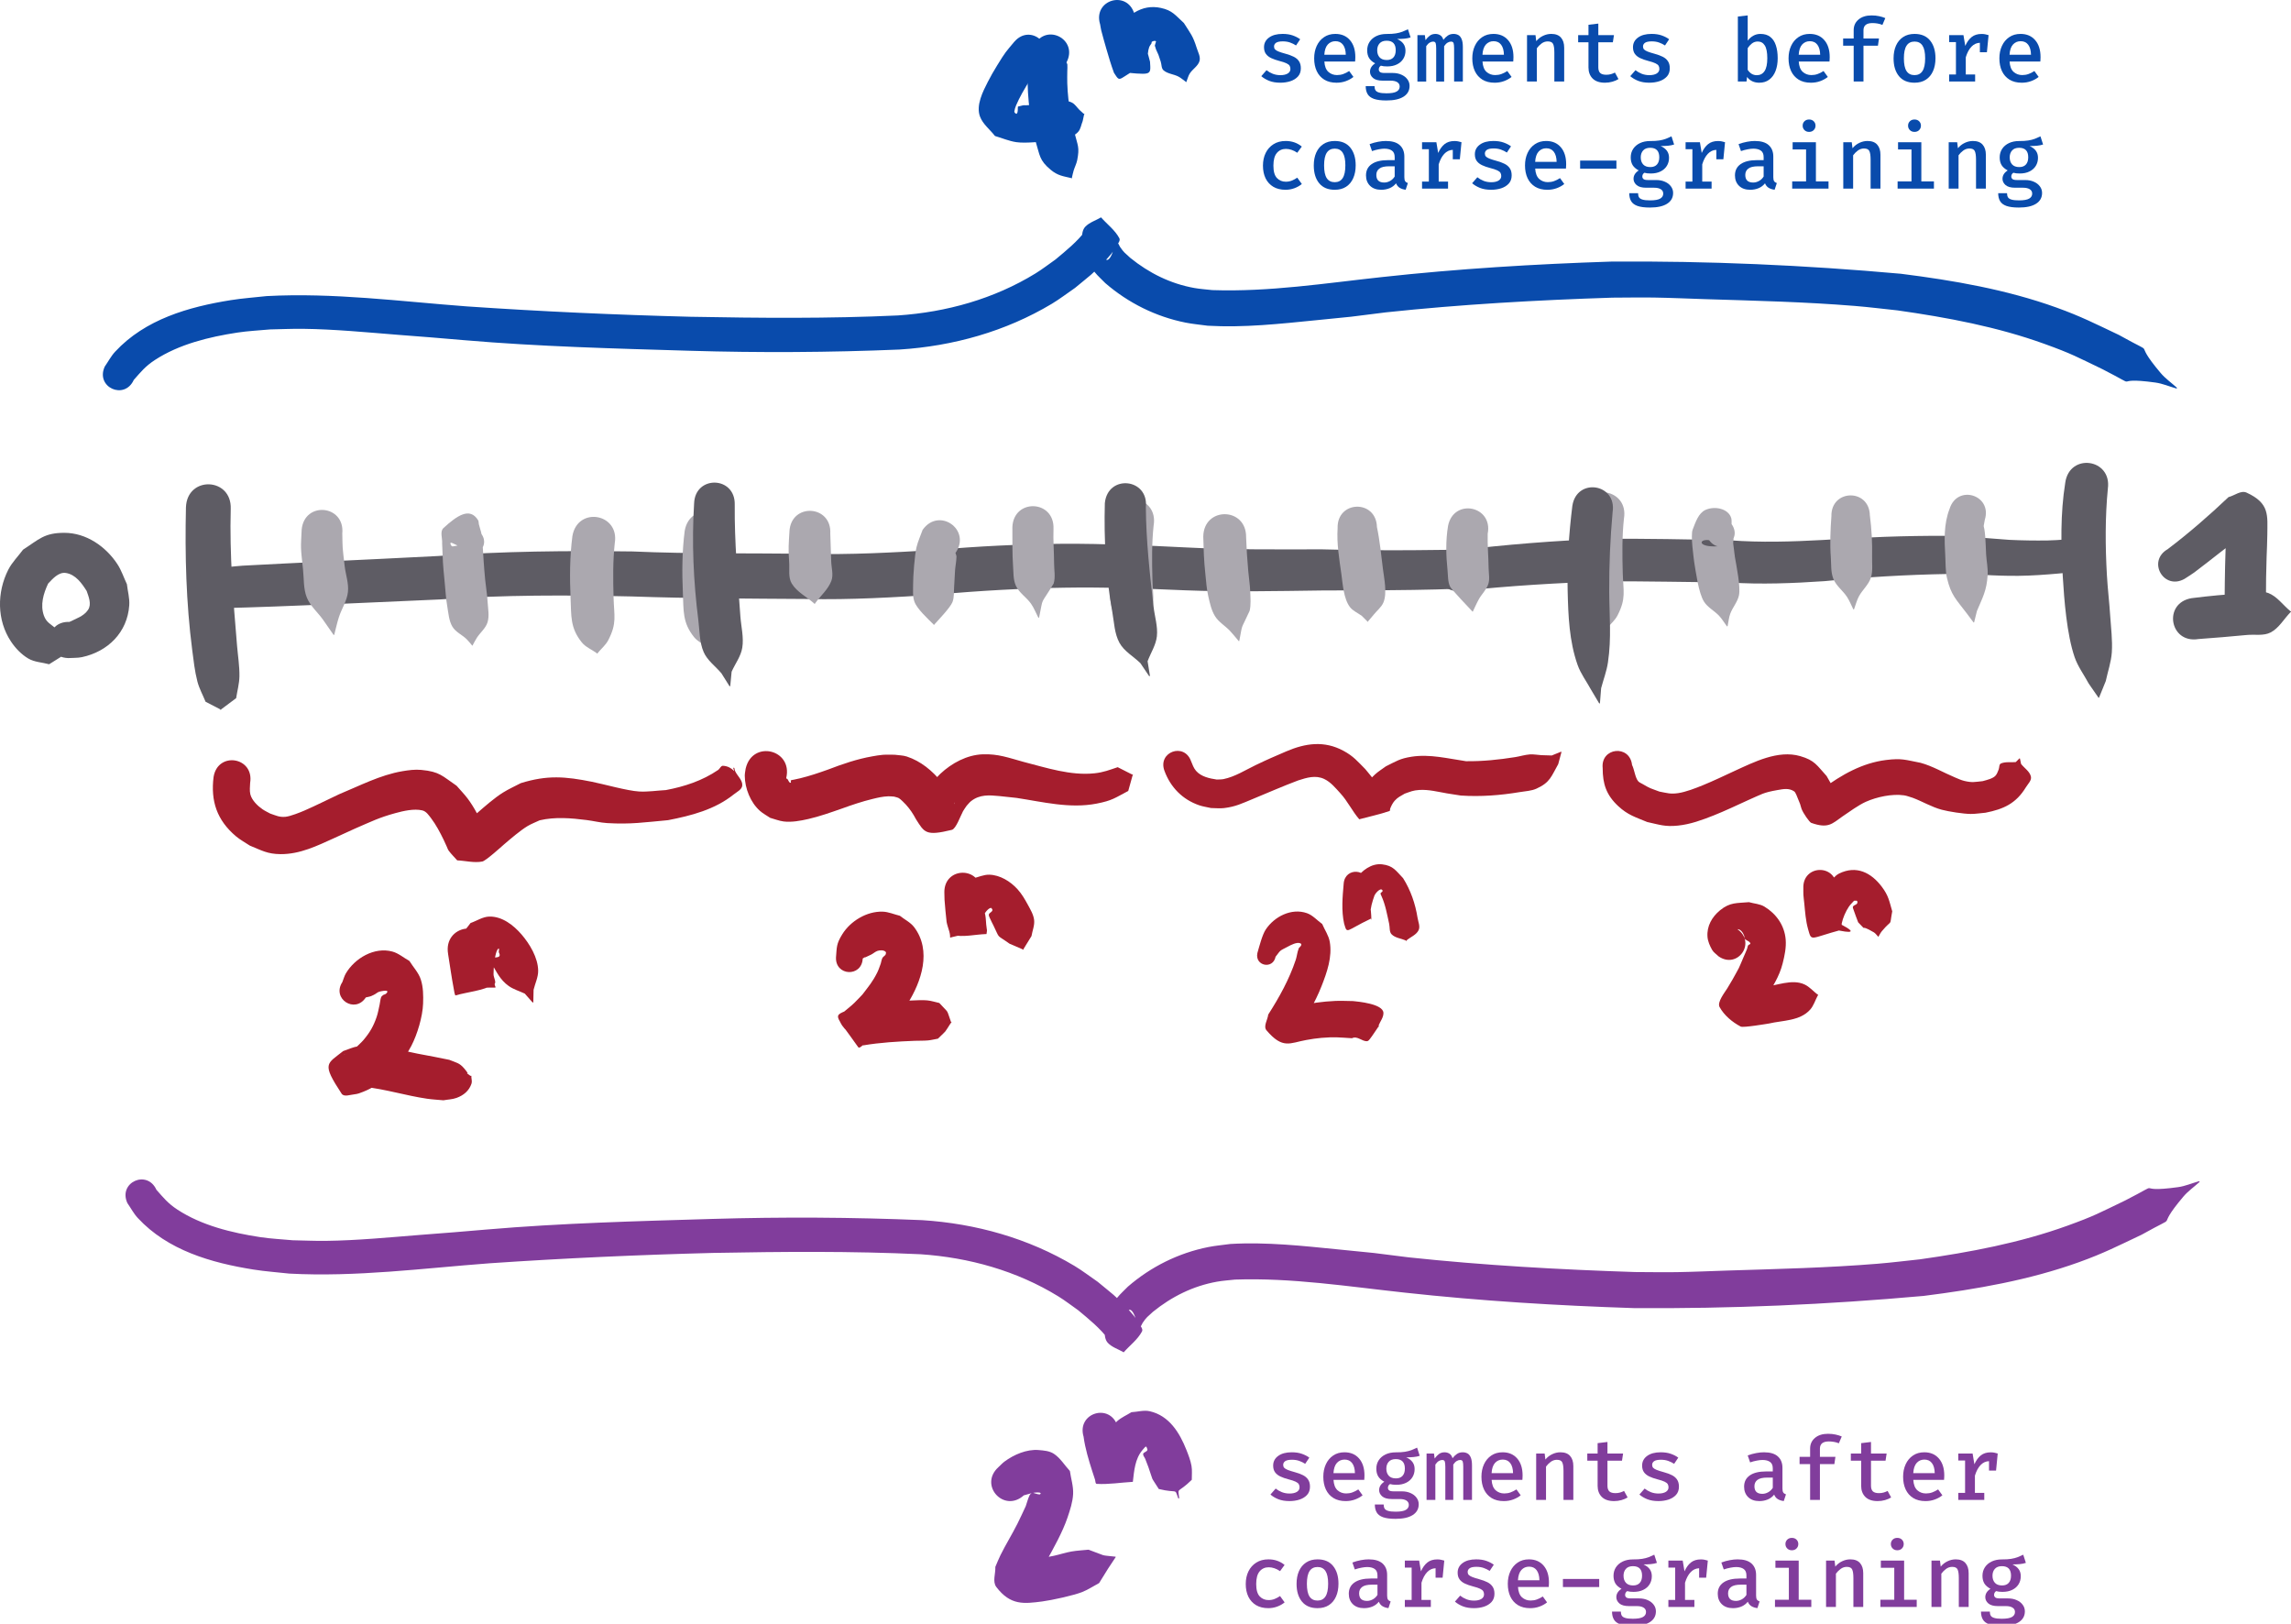 <?xml version="1.0" encoding="UTF-8" standalone="no"?>
<!-- Created with Inkscape (http://www.inkscape.org/) -->

<svg
   width="500.082"
   height="354.4"
   viewBox="0 0 132.313 93.768"
   version="1.1"
   id="svg5"
   xml:space="preserve"
   xmlns="http://www.w3.org/2000/svg"
   xmlns:svg="http://www.w3.org/2000/svg"><defs
     id="defs2"><rect
       x="398.157"
       y="256.248"
       width="254.225"
       height="85.826"
       id="rect3261" /><rect
       x="398.157"
       y="256.248"
       width="254.225"
       height="85.826"
       id="rect3261-9" /></defs><g
     id="layer1"
     style="display:inline"
     transform="translate(-30.357,-66.14)"><path
       style="fill:#5e5c64;stroke:none;stroke-width:0.265"
       id="path6813"
       d="m 41.096,95.434 c -0.062,2.749 0.009,5.512 0.362,8.242 0.079,0.609 0.145,1.224 0.299,1.819 0.105,0.407 0.315,0.78 0.472,1.169 0.281,0.145 0.562,0.291 0.844,0.436 -7.94e-4,0.042 0.059,0.043 0.06,10e-4 v 0 c 0.288,-0.215 0.576,-0.429 0.863,-0.644 0.063,-0.419 0.182,-0.834 0.189,-1.258 0.01,-0.592 -0.088,-1.181 -0.137,-1.77 -0.221,-2.628 -0.437,-5.26 -0.365,-7.901 0.066,-1.829 -2.52,-1.923 -2.586,-0.094 z" /><path
       style="fill:#5e5c64;stroke:none;stroke-width:0.265"
       id="path6815"
       d="m 43.026,101.265 c 4.243,-0.109 8.482,-0.323 12.722,-0.507 3.695,-0.271 7.393,-0.258 11.093,-0.174 3.379,0.117 6.76,0.124 10.14,0.147 2.516,0.054 5.03,-0.095 7.54,-0.261 2.428,-0.219 4.858,-0.355 7.295,-0.392 2.323,-0.04 4.645,0.05 6.965,0.15 2.638,0.103 5.28,0.045 7.919,0.011 3.522,-0.016 7.042,0.012 10.558,-0.245 0.802,-0.067 2.125,-0.161 2.932,-0.295 0.375,-0.062 0.795,-0.043 1.113,-0.251 0.318,-0.208 0.449,-0.613 0.674,-0.92 0.042,-0.004 0.036,-0.064 -0.006,-0.06 v 0 c -0.279,-0.256 -0.486,-0.626 -0.837,-0.769 -0.35,-0.143 -0.755,-0.043 -1.133,-0.034 -0.949,0.022 -1.893,0.177 -2.843,0.174 -3.492,0.069 -6.983,0.121 -10.475,0.024 -2.595,0.005 -5.192,0.027 -7.785,-0.108 -2.369,-0.118 -4.738,-0.221 -7.11,-0.214 -2.48,0.021 -4.954,0.141 -7.426,0.36 -2.448,0.144 -4.901,0.285 -7.354,0.218 -3.373,-0.041 -6.748,0.015 -10.119,-0.134 -3.756,-0.047 -7.51,-0.019 -11.258,0.265 -2.257,0.116 -4.514,0.224 -6.772,0.33 -0.119,0.006 -4.123,0.2 -4.48,0.226 -0.542,0.04 -1.081,0.108 -1.622,0.162 -1.623,0.19 -1.354,2.486 0.269,2.295 z" /><path
       style="fill:#5e5c64;stroke:none;stroke-width:0.265"
       id="path6821"
       d="m 114.775,100.264 c 2.764,-0.299 5.542,-0.459 8.32,-0.558 2.38,0.002 4.76,0.044 7.14,0.072 1.835,0.121 3.667,0.046 5.499,-0.078 2.355,-0.231 4.715,-0.37 7.08,-0.413 1.17,-0.034 2.335,0.091 3.504,0.104 0.797,0.018 1.592,-0.022 2.385,-0.085 0.768,-0.06 1.533,-0.131 2.29,-0.273 0.531,-0.144 0.322,-0.272 0.309,-0.967 0.042,-0.004 0.037,-0.064 -0.006,-0.06 v 0 c -0.207,-0.662 -0.053,-0.87 -0.608,-0.827 -0.689,0.095 -1.384,0.153 -2.08,0.172 -0.735,0.01 -1.472,-5.29e-4 -2.206,-0.036 -1.201,-0.087 -2.4,-0.204 -3.603,-0.232 -2.406,-0.012 -4.809,0.086 -7.21,0.242 -1.77,0.096 -3.539,0.151 -5.31,0.017 -2.423,-0.058 -4.848,-0.101 -7.272,-0.089 -2.85,0.105 -5.695,0.336 -8.527,0.677 -1.649,0.209 -1.354,2.541 0.295,2.332 z" /><path
       style="fill:#5e5c64;stroke:none;stroke-width:0.265"
       id="path6825"
       d="m 149.632,94.019 c -0.285,1.783 -0.251,3.615 -0.143,5.411 0.081,1.352 0.233,3.346 0.685,4.662 0.187,0.544 0.542,1.015 0.813,1.522 0.183,0.264 0.365,0.528 0.548,0.792 0.004,0.042 0.064,0.036 0.06,-0.006 v 0 c 0.126,-0.31 0.252,-0.62 0.378,-0.93 0.116,-0.552 0.311,-1.094 0.349,-1.657 0.047,-0.712 -0.051,-1.426 -0.096,-2.139 -0.049,-0.774 -0.145,-1.546 -0.188,-2.321 -0.094,-1.662 -0.106,-3.337 0.055,-4.995 0.241,-1.74 -2.22,-2.08 -2.461,-0.34 z" /><path
       style="fill:#aba8af;fill-opacity:1;stroke:none;stroke-width:0.265"
       id="path10024"
       d="m 58.168,96.985 c -0.039,-0.195 -0.111,-0.382 -0.156,-0.575 -0.018,-0.074 -0.002,-0.16 -0.042,-0.226 -0.477,-0.777 -1.209,-0.276 -2.001,0.449 -0.221,0.202 -0.052,0.596 -0.078,0.894 0.05,1.175 0.028,1.012 0.152,2.283 0.044,0.454 0.069,0.91 0.147,1.359 0.069,0.392 0.091,0.815 0.293,1.157 0.184,0.311 0.552,0.467 0.814,0.716 0.112,0.107 0.204,0.232 0.307,0.349 0.004,0.042 0.064,0.037 0.06,-0.006 v 0 c 0.078,-0.139 0.148,-0.283 0.234,-0.416 0.197,-0.304 0.512,-0.549 0.617,-0.896 0.112,-0.37 0.027,-0.773 0.005,-1.159 -0.024,-0.435 -0.101,-0.866 -0.143,-1.299 -0.077,-0.804 -0.103,-1.322 -0.152,-2.103 -0.27,-0.841 0.076,-0.068 -1.719,0.181 -0.079,0.011 -0.155,-0.127 -0.129,-0.203 0.024,-0.071 0.591,0.261 0.641,0.289 0.562,0.813 1.712,0.018 1.15,-0.795 z" /><path
       style="fill:#aba8af;fill-opacity:1;stroke:none;stroke-width:0.265"
       id="path10028"
       d="m 47.779,96.729 c -0.051,1.125 -0.074,0.885 0.078,2.294 0.058,0.541 0.017,1.112 0.218,1.618 0.195,0.49 0.625,0.85 0.932,1.279 0.204,0.285 0.401,0.574 0.601,0.862 0.008,0.042 0.067,0.031 0.059,-0.011 v 0 c 0.087,-0.33 0.157,-0.664 0.262,-0.989 0.157,-0.489 0.465,-0.939 0.522,-1.45 0.057,-0.507 -0.133,-1.012 -0.191,-1.519 -0.137,-1.206 -0.115,-0.935 -0.134,-1.867 0.154,-1.659 -2.193,-1.877 -2.347,-0.217 z" /><path
       style="fill:#aba8af;fill-opacity:1;stroke:none;stroke-width:0.265"
       id="path10030"
       d="m 63.415,97.096 c -0.153,1.186 -0.159,2.39 -0.106,3.583 0.046,1.026 -0.03,1.716 0.648,2.557 0.223,0.276 0.576,0.414 0.864,0.622 0.008,0.042 0.067,0.031 0.059,-0.011 v 0 c 0.203,-0.248 0.464,-0.459 0.61,-0.745 0.508,-0.99 0.331,-1.375 0.302,-2.469 -0.028,-1.041 -0.043,-2.083 0.069,-3.121 0.294,-1.729 -2.15,-2.145 -2.445,-0.416 z" /><path
       style="fill:#aba8af;fill-opacity:1;stroke:none;stroke-width:0.265"
       id="path10030-3"
       d="m 69.901,96.794 c -0.153,1.186 -0.159,2.39 -0.106,3.583 0.046,1.026 -0.03,1.716 0.648,2.557 0.223,0.276 0.576,0.414 0.864,0.622 0.008,0.042 0.067,0.031 0.059,-0.011 v 0 c 0.203,-0.248 0.464,-0.459 0.61,-0.745 0.508,-0.99 0.331,-1.375 0.302,-2.469 -0.028,-1.041 -0.043,-2.083 0.069,-3.121 0.294,-1.729 -2.15,-2.145 -2.445,-0.416 z" /><path
       style="fill:#aba8af;fill-opacity:1;stroke:none;stroke-width:0.265"
       id="path10030-3-6"
       d="m 121.699,95.675 c -0.153,1.186 -0.159,2.39 -0.106,3.583 0.046,1.026 -0.03,1.716 0.648,2.557 0.223,0.276 0.576,0.414 0.864,0.622 0.008,0.042 0.067,0.031 0.059,-0.011 v 0 c 0.203,-0.248 0.464,-0.459 0.61,-0.745 0.508,-0.99 0.331,-1.375 0.302,-2.469 -0.028,-1.041 -0.043,-2.083 0.069,-3.121 0.294,-1.729 -2.15,-2.145 -2.445,-0.416 z" /><path
       style="fill:#aba8af;fill-opacity:1;stroke:none;stroke-width:0.265"
       id="path10032"
       d="m 83.64,96.741 c -0.117,0.334 -0.27,0.657 -0.352,1.002 -0.106,0.443 -0.2,1.698 -0.196,2.141 0.003,0.336 -0.038,0.688 0.077,1.004 0.152,0.419 0.776,0.986 1.098,1.307 0.001,0.042 0.061,0.04 0.06,-0.002 v 0 c 0.245,-0.27 0.916,-0.973 1.037,-1.281 0.11,-0.28 0.074,-0.598 0.098,-0.898 0.026,-0.313 0.028,-0.627 0.053,-0.94 0.02,-0.26 0.076,-0.518 0.082,-0.779 0.002,-0.077 -0.04,-0.148 -0.059,-0.222 0.942,-1.342 -0.956,-2.674 -1.898,-1.332 z" /><path
       style="fill:#aba8af;fill-opacity:1;stroke:none;stroke-width:0.265"
       id="path10034"
       d="m 75.951,96.825 c -0.042,0.716 -0.077,0.991 -0.018,1.77 0.031,0.416 -0.066,0.886 0.15,1.243 0.298,0.493 0.862,0.765 1.292,1.148 0.006,0.042 0.066,0.033 0.059,-0.009 v 0 c 0.312,-0.43 0.747,-0.793 0.935,-1.289 0.137,-0.361 -7.94e-4,-0.773 -0.008,-1.159 -0.001,-0.052 -0.045,-1.349 -0.052,-1.568 0.096,-1.668 -2.263,-1.803 -2.359,-0.136 z" /><path
       style="fill:#aba8af;fill-opacity:1;stroke:none;stroke-width:0.265"
       id="path10036"
       d="m 88.825,96.587 c 7.94e-4,0.529 -0.006,1.671 0.035,2.161 0.035,0.411 -0.002,0.851 0.171,1.225 0.188,0.407 0.61,0.661 0.869,1.027 0.171,0.242 0.276,0.525 0.415,0.787 0.006,0.042 0.066,0.033 0.059,-0.009 v 0 c 0.26,-1.26 0.026,-0.596 0.835,-1.938 0.113,-0.37 0.027,-0.773 0.026,-1.16 -0.002,-0.667 -0.06,-1.333 -0.035,-2.001 0.065,-1.68 -2.31,-1.772 -2.375,-0.093 z" /><path
       style="fill:#aba8af;fill-opacity:1;stroke:none;stroke-width:0.265"
       id="path10038"
       d="m 107.609,96.637 c -0.06,0.897 0.097,1.794 0.22,2.679 0.075,0.539 0.126,1.401 0.49,1.879 0.173,0.227 0.458,0.341 0.687,0.511 0.103,0.102 0.205,0.204 0.308,0.306 -0.001,0.042 0.059,0.044 0.06,0.001 v 0 c 0.108,-0.127 0.215,-0.254 0.323,-0.381 0.186,-0.235 0.444,-0.427 0.559,-0.704 0.224,-0.542 0.037,-1.4 -0.029,-1.924 -0.103,-0.81 -0.178,-1.629 -0.347,-2.429 -0.043,-1.606 -2.313,-1.545 -2.271,0.06 z" /><path
       style="fill:#aba8af;fill-opacity:1;stroke:none;stroke-width:0.265"
       id="path10040"
       d="m 99.85,97.131 c 0.028,0.868 0.027,1.259 0.121,2.162 0.045,0.432 0.073,0.869 0.171,1.293 0.091,0.393 0.177,0.803 0.391,1.145 0.209,0.334 0.573,0.542 0.846,0.827 0.176,0.185 0.333,0.387 0.499,0.581 0.011,0.041 0.069,0.025 0.058,-0.016 v 0 c 0.208,-1.072 0.038,-0.494 0.592,-1.708 0.083,-0.359 0.047,-0.737 0.034,-1.105 -0.014,-0.402 -0.081,-0.801 -0.115,-1.202 -0.086,-1.009 -0.08,-1.029 -0.123,-1.947 0.02,-1.749 -2.454,-1.778 -2.474,-0.028 z" /><path
       style="fill:#aba8af;fill-opacity:1;stroke:none;stroke-width:0.265"
       id="path10042"
       d="m 113.987,96.51 c -0.142,0.838 -0.119,1.711 -0.031,2.555 0.033,0.319 0.009,0.663 0.148,0.952 0.079,0.164 1.084,1.215 1.271,1.415 0.008,0.042 0.067,0.031 0.059,-0.011 v 0 c 0.113,-0.23 0.213,-0.466 0.339,-0.689 0.168,-0.298 0.439,-0.545 0.541,-0.872 0.091,-0.291 0.02,-0.609 0.016,-0.913 -0.008,-0.661 -0.072,-1.322 -0.054,-1.983 0.321,-1.619 -1.969,-2.074 -2.29,-0.454 z" /><path
       style="fill:#aba8af;fill-opacity:1;stroke:none;stroke-width:0.265"
       id="path10044"
       d="m 136.127,95.951 c -0.058,0.789 -0.092,1.593 -0.034,2.383 0.03,0.417 -0.008,0.858 0.151,1.244 0.164,0.4 0.547,0.671 0.784,1.032 0.143,0.217 0.236,0.463 0.354,0.694 0.002,0.042 0.062,0.039 0.06,-0.003 v 0 c 0.091,-0.241 0.151,-0.496 0.273,-0.722 0.2,-0.373 0.555,-0.666 0.688,-1.067 0.129,-0.387 0.065,-0.814 0.074,-1.223 0.018,-0.794 -0.027,-1.598 -0.129,-2.386 -0.034,-1.571 -2.255,-1.522 -2.221,0.048 z" /><path
       style="fill:#aba8af;fill-opacity:1;stroke:none;stroke-width:0.265"
       id="path10046"
       d="m 130.363,96.407 c -0.007,-0.113 0.011,-0.231 -0.019,-0.34 -0.16,-0.562 -0.957,-0.721 -1.487,-0.482 -0.413,0.187 -0.577,0.717 -0.743,1.139 -0.131,0.336 0.059,1.612 0.087,1.865 0.096,0.562 0.249,1.794 0.569,2.297 0.214,0.337 0.602,0.527 0.874,0.819 0.165,0.177 0.288,0.388 0.433,0.582 0.009,0.041 0.068,0.029 0.059,-0.013 v 0 c 0.05,-0.232 0.068,-0.473 0.15,-0.695 0.137,-0.369 0.427,-0.683 0.504,-1.069 0.099,-0.494 -0.15,-1.699 -0.235,-2.197 -0.033,-0.263 -0.068,-0.525 -0.1,-0.788 -0.015,-0.118 0.076,-0.38 -0.04,-0.355 -0.259,0.056 -0.355,0.468 -0.618,0.498 -1.391,0.155 -1.404,-0.414 -0.733,-0.336 0.654,0.919 1.953,-0.006 1.299,-0.924 z" /><path
       style="fill:#aba8af;fill-opacity:1;stroke:none;stroke-width:0.265"
       id="path10048"
       d="m 142.951,95.528 c -0.341,0.878 -0.3,1.811 -0.247,2.732 0.024,0.423 0.004,0.855 0.1,1.268 0.23,0.983 0.53,1.228 1.102,1.984 0.137,0.183 0.274,0.366 0.412,0.549 0.009,0.041 0.068,0.029 0.059,-0.013 v 0 c 0.052,-0.208 0.103,-0.417 0.155,-0.625 0.333,-0.793 0.562,-1.171 0.618,-2.073 0.025,-0.396 -0.062,-0.791 -0.087,-1.186 -0.021,-0.343 -0.022,-0.688 -0.051,-1.031 -0.076,-0.903 -0.141,-0.323 -0.025,-0.976 0.444,-1.44 -1.592,-2.068 -2.036,-0.628 z" /><path
       style="fill:#5e5c64;fill-opacity:1;stroke:none;stroke-width:0.265"
       id="path14522"
       d="m 34.287,104.144 c 0.269,-0.019 0.543,2.7e-4 0.806,-0.056 1.49,-0.318 2.623,-1.427 2.729,-2.997 0.028,-0.407 -0.09,-0.81 -0.136,-1.216 -0.183,-0.385 -0.314,-0.798 -0.548,-1.154 -0.673,-1.025 -1.802,-1.811 -3.065,-1.811 -1.168,-2.57e-4 -1.457,0.375 -2.385,0.973 -0.285,0.387 -0.638,0.732 -0.855,1.161 -0.658,1.3 -0.663,2.912 0.159,4.144 0.258,0.387 0.596,0.741 0.995,0.979 0.359,0.214 0.805,0.222 1.207,0.333 0.375,-0.235 0.75,-0.471 1.126,-0.706 0.042,0.005 0.049,-0.054 0.007,-0.059 v 0 c -0.122,-0.297 -0.245,-0.594 -0.367,-0.89 -0.123,-0.132 -0.237,-0.272 -0.368,-0.395 -0.291,-0.273 -0.551,-0.347 -0.698,-0.755 -0.226,-0.627 -0.026,-1.282 0.241,-1.852 0.244,-0.259 0.601,-0.68 1.024,-0.615 0.567,0.087 0.925,0.6 1.204,1.042 0.109,0.318 0.299,0.757 0.08,1.087 -0.246,0.371 -0.702,0.51 -1.077,0.698 -1.477,-0.057 -1.557,2.032 -0.08,2.088 z" /><path
       style="fill:#5e5c64;fill-opacity:1;stroke:none;stroke-width:0.265"
       id="path14524"
       d="m 156.534,99.56 c 0.181,-0.119 0.366,-0.23 0.542,-0.356 0.269,-0.193 1.3,-1.006 1.511,-1.169 0.628,-0.486 1.26,-0.954 1.917,-1.399 -1.714,0.906 1.125,-0.403 -1.525,-0.211 -0.192,0.014 -0.038,0.383 -0.048,0.575 -0.065,1.223 -0.084,2.449 -0.093,3.674 0.008,0.283 -0.105,0.598 0.023,0.85 0.111,0.218 0.881,0.647 1.146,0.803 -0.002,0.042 0.058,0.045 0.06,0.003 v 0 c 0.282,-0.168 1.029,-0.579 1.157,-0.839 0.118,-0.24 2.5e-4,-0.534 2.7e-4,-0.801 0.008,-1.273 -5.3e-4,-1.023 0.037,-2.382 0.012,-0.429 0.04,-0.858 0.041,-1.287 0.004,-1.108 0.154,-1.816 -1.2,-2.434 -0.325,-0.148 -0.694,0.173 -1.04,0.259 -1.119,1.061 -2.285,2.077 -3.515,3.008 -1.207,0.697 -0.221,2.404 0.986,1.707 z" /><path
       style="fill:#5e5c64;fill-opacity:1;stroke:none;stroke-width:0.265"
       id="path14526"
       d="m 157.321,103.044 c 0.935,-0.068 1.87,-0.145 2.802,-0.235 0.458,-0.044 0.964,0.066 1.372,-0.147 0.483,-0.252 0.763,-0.777 1.145,-1.166 0.042,-0.002 0.04,-0.062 -0.003,-0.06 v 0 c -0.429,-0.351 -0.768,-0.857 -1.286,-1.053 -0.443,-0.167 -0.947,0.008 -1.419,0.03 -1.002,0.046 -2.006,0.144 -3,0.27 -1.67,0.275 -1.28,2.637 0.389,2.361 z" /><path
       style="fill:#aba8af;fill-opacity:1;stroke:none;stroke-width:0.265"
       id="path10030-3-7"
       d="m 94.537,96.072 c -0.153,1.186 -0.159,2.39 -0.106,3.583 0.046,1.026 -0.03,1.716 0.648,2.557 0.223,0.276 0.576,0.414 0.864,0.622 0.008,0.042 0.067,0.031 0.059,-0.011 v 0 c 0.203,-0.248 0.464,-0.459 0.61,-0.745 0.508,-0.99 0.331,-1.375 0.302,-2.469 -0.028,-1.041 -0.043,-2.083 0.069,-3.121 0.294,-1.729 -2.15,-2.145 -2.445,-0.416 z" /><path
       style="display:inline;fill:#094bac;fill-opacity:1;stroke:none;stroke-width:0.265"
       id="path13042-2"
       d="m 36.404,87.313 c 0.201,-0.288 0.364,-0.607 0.603,-0.864 1.736,-1.87 4.238,-2.586 6.676,-2.976 0.686,-0.11 1.381,-0.156 2.072,-0.234 3.866,-0.207 7.715,0.306 11.562,0.595 4.302,0.294 8.611,0.488 12.921,0.599 3.993,0.074 7.991,0.11 11.981,-0.077 2.793,-0.188 5.544,-0.954 7.941,-2.426 0.399,-0.245 0.769,-0.535 1.153,-0.803 0.62,-0.517 1.264,-1.034 1.751,-1.686 0.032,-0.043 0.1,-0.187 0.074,-0.141 -0.373,0.669 -0.136,0.215 0.815,1.434 0.545,1.266 0.757,-0.786 0.963,-0.56 0.057,0.063 0.078,0.151 0.125,0.221 0.233,0.341 0.269,0.336 0.595,0.638 1.082,0.877 2.324,1.494 3.702,1.739 0.342,0.061 0.69,0.081 1.035,0.121 3.282,0.114 6.539,-0.401 9.792,-0.752 4.401,-0.482 8.823,-0.751 13.247,-0.895 5.586,-0.042 11.169,0.204 16.732,0.704 3.039,0.384 6.085,0.909 8.977,1.95 1.439,0.518 2.247,0.938 3.609,1.582 2.477,1.383 0.597,0.053 2.414,2.201 0.268,0.317 0.615,0.557 0.922,0.836 0.037,0.021 0.008,0.073 -0.029,0.052 v 0 c -0.398,-0.113 -0.785,-0.282 -1.195,-0.339 -2.793,-0.387 -0.604,0.486 -3.055,-0.769 -1.486,-0.713 -1.751,-0.884 -3.342,-1.459 -2.744,-0.992 -5.625,-1.531 -8.506,-1.94 -0.818,-0.086 -1.634,-0.189 -2.454,-0.256 -2.882,-0.236 -5.779,-0.302 -8.668,-0.393 -0.974,-0.031 -1.949,-0.076 -2.923,-0.092 -0.804,-0.013 -1.609,0.004 -2.413,0.006 -4.366,0.141 -8.732,0.386 -13.077,0.848 -2.611,0.328 -1.402,0.193 -4.035,0.455 -2.08,0.207 -4.169,0.44 -6.262,0.318 -0.426,-0.06 -0.856,-0.095 -1.277,-0.179 -1.723,-0.344 -3.314,-1.136 -4.64,-2.283 -0.202,-0.209 -0.424,-0.402 -0.607,-0.628 -0.416,-0.515 -0.807,-1.265 -0.753,-1.952 0.018,-0.231 0.041,-0.495 0.197,-0.665 0.241,-0.263 0.612,-0.367 0.918,-0.55 0.352,0.401 0.806,0.732 1.057,1.203 0.077,0.145 -0.094,0.317 -0.167,0.464 -0.142,0.286 -0.484,0.663 -0.684,0.874 -0.747,0.786 -0.79,0.77 -1.707,1.532 -0.447,0.306 -0.877,0.639 -1.341,0.918 -2.67,1.599 -5.702,2.444 -8.796,2.642 -4.039,0.168 -8.081,0.19 -12.123,0.07 -4.344,-0.129 -8.691,-0.24 -13.022,-0.611 -3.57,-0.301 -0.275,-0.027 -3.817,-0.309 -1.823,-0.145 -3.656,-0.324 -5.487,-0.347 -0.634,-0.008 -1.268,0.024 -1.902,0.035 -0.629,0.06 -1.262,0.086 -1.886,0.182 -1.631,0.249 -3.37,0.669 -4.77,1.585 -0.563,0.369 -0.804,0.684 -1.218,1.149 -0.54,1.188 -2.22,0.424 -1.679,-0.764 z" /><path
       style="display:inline;fill:#094bac;fill-opacity:1;stroke:none;stroke-width:0.265"
       id="path15296"
       d="m 88.944,68.542 c -0.514,0.618 -0.502,0.568 -1.002,1.382 -0.189,0.308 -0.372,0.621 -0.535,0.944 -0.276,0.544 -0.695,1.344 -0.453,2 0.164,0.444 0.577,0.75 0.866,1.125 0.411,0.119 0.809,0.294 1.232,0.356 0.549,0.082 1.62,-0.038 2.177,-0.116 0.435,-0.061 1.072,-0.104 1.403,-0.487 0.145,-0.168 0.169,-0.41 0.254,-0.614 0.026,-0.123 0.052,-0.246 0.079,-0.369 0.039,-0.017 0.014,-0.072 -0.024,-0.055 v 0 c -0.082,-0.075 -0.163,-0.15 -0.245,-0.225 -0.141,-0.138 -0.249,-0.323 -0.424,-0.415 -0.387,-0.202 -0.916,-0.039 -1.292,0.011 -0.276,0.037 -0.553,0.077 -0.83,0.103 -1.007,0.093 -0.386,-0.036 -1.005,0.112 -0.02,0.134 0.019,0.293 -0.061,0.403 -0.037,0.051 -0.155,-0.057 -0.146,-0.119 0.035,-0.247 0.156,-0.475 0.263,-0.701 0.175,-0.369 0.684,-1.21 0.925,-1.564 0.105,-0.154 0.226,-0.297 0.339,-0.445 0.938,-1.074 -0.581,-2.4 -1.519,-1.326 z" /><path
       style="display:inline;fill:#094bac;fill-opacity:1;stroke:none;stroke-width:0.265"
       id="path15298"
       d="m 90.082,68.754 c -0.076,0.157 -0.18,0.303 -0.228,0.47 -0.142,0.498 -0.159,1.191 -0.149,1.693 0.014,0.76 0.089,1.501 0.218,2.251 0.065,0.377 0.16,0.749 0.24,1.123 0.254,0.817 0.204,1.098 0.88,1.658 0.404,0.335 0.714,0.365 1.175,0.473 0.026,0.034 0.073,-0.003 0.048,-0.036 v 0 c 0.033,-0.133 0.058,-0.267 0.098,-0.398 0.061,-0.201 0.164,-0.391 0.205,-0.597 0.146,-0.751 0.035,-0.822 -0.154,-1.579 -0.173,-0.813 -0.262,-1.134 -0.356,-1.965 -0.034,-0.297 -0.052,-0.596 -0.063,-0.895 -0.009,-0.235 -3e-5,-0.47 10e-4,-0.705 5.3e-4,-0.127 0.016,-0.255 0.004,-0.381 -0.004,-0.043 -0.034,-0.08 -0.051,-0.12 0.701,-1.319 -1.164,-2.31 -1.865,-0.991 z" /><path
       style="display:inline;fill:#094bac;fill-opacity:1;stroke:none;stroke-width:0.265"
       id="path15302"
       d="m 93.889,67.525 c 0.023,0.123 0.04,0.248 0.068,0.37 0.048,0.206 0.244,0.886 0.295,1.064 0.135,0.467 0.272,0.929 0.44,1.385 0.438,0.673 0.146,0.312 1.976,-0.562 0.063,-0.03 -0.024,-0.139 -0.026,-0.209 -0.006,-0.212 0.008,-0.499 0.082,-0.702 0.033,-0.091 0.1,-0.166 0.149,-0.249 -0.083,-0.084 0.225,-0.171 0.249,-0.086 0.002,0.007 -0.069,0.205 -0.07,0.233 -2.6e-4,0.029 0.017,0.055 0.025,0.082 0.014,0.046 0.028,0.093 0.042,0.139 0.187,0.409 0.107,0.209 0.274,0.709 0.056,0.169 0.031,0.392 0.167,0.506 0.234,0.198 0.577,0.215 0.85,0.354 0.152,0.078 0.279,0.196 0.419,0.294 0.013,0.04 0.07,0.022 0.057,-0.018 v 0 c 0.061,-0.15 0.097,-0.314 0.184,-0.451 0.164,-0.258 0.484,-0.43 0.564,-0.725 0.067,-0.247 -0.088,-0.507 -0.164,-0.752 -0.219,-0.703 -0.348,-0.817 -0.74,-1.438 -0.495,-0.45 -0.659,-0.727 -1.332,-0.872 -0.545,-0.117 -1.05,-0.023 -1.525,0.268 -0.466,0.285 -0.573,0.603 -0.828,1.05 -0.066,0.216 -0.147,0.427 -0.197,0.647 -0.088,0.393 -0.112,0.805 -0.097,1.207 0.006,0.171 -0.122,0.497 0.049,0.512 2.1,0.179 2.025,0.27 1.974,-0.579 -0.117,-0.469 -0.262,-0.927 -0.411,-1.388 -0.045,-0.14 -0.286,-0.885 -0.349,-1.05 -0.041,-0.108 -0.095,-0.211 -0.142,-0.316 -0.408,-1.404 -2.394,-0.827 -1.986,0.577 z" /><g
       aria-label="segments before coarse-graining"
       transform="matrix(0.265,0,0,0.265,-13.49,-1.386)"
       id="text3259"
       style="font-weight:500;font-size:18.667px;font-family:'Fira Code';-inkscape-font-specification:'Fira Code Medium';text-align:center;white-space:pre;shape-inside:url(#rect3261);display:inline;fill:#094bac;stroke-width:4"><path
         d="m 444.496,271.193 q 1.005,0 1.599,-0.354 0.594,-0.364 0.594,-0.996 0,-0.412 -0.172,-0.699 -0.172,-0.287 -0.689,-0.536 -0.517,-0.249 -1.57,-0.517 -0.996,-0.258 -1.752,-0.613 -0.747,-0.354 -1.158,-0.919 -0.412,-0.565 -0.412,-1.455 0,-1.302 1.082,-2.096 1.091,-0.804 2.958,-0.804 1.273,0 2.221,0.335 0.948,0.335 1.618,0.833 l -0.9,1.35 q -0.594,-0.392 -1.302,-0.641 -0.699,-0.249 -1.579,-0.249 -1.024,0 -1.474,0.306 -0.44,0.306 -0.44,0.814 0,0.383 0.22,0.632 0.23,0.249 0.785,0.469 0.555,0.22 1.57,0.498 0.986,0.268 1.714,0.632 0.737,0.364 1.139,0.967 0.412,0.594 0.412,1.551 0,1.091 -0.632,1.79 -0.632,0.689 -1.647,1.024 -1.015,0.325 -2.183,0.325 -1.407,0 -2.431,-0.402 -1.024,-0.412 -1.723,-1.024 l 1.139,-1.302 q 0.594,0.479 1.359,0.785 0.766,0.297 1.656,0.297 z"
         id="path6508" /><path
         d="m 454.088,268.216 q 0.096,1.56 0.871,2.259 0.785,0.699 1.886,0.699 0.737,0 1.369,-0.23 0.641,-0.23 1.283,-0.651 l 0.929,1.283 q -0.708,0.574 -1.656,0.919 -0.948,0.345 -2.029,0.345 -1.579,0 -2.671,-0.67 -1.082,-0.67 -1.647,-1.867 -0.555,-1.197 -0.555,-2.767 0,-1.522 0.555,-2.719 0.555,-1.206 1.589,-1.905 1.034,-0.708 2.47,-0.708 2.01,0 3.178,1.35 1.177,1.35 1.177,3.705 0,0.258 -0.019,0.517 -0.01,0.249 -0.029,0.44 z m 2.412,-4.423 q -1.005,0 -1.666,0.718 -0.661,0.718 -0.756,2.24 h 4.681 q -0.029,-1.426 -0.613,-2.192 -0.574,-0.766 -1.646,-0.766 z"
         id="path6510" /><path
         d="m 472.305,261.19 0.574,1.781 q -0.603,0.201 -1.331,0.268 -0.718,0.067 -1.608,0.067 0.909,0.402 1.369,1.034 0.459,0.622 0.459,1.532 0,0.986 -0.479,1.761 -0.479,0.775 -1.378,1.216 -0.89,0.44 -2.125,0.44 -0.44,0 -0.766,-0.038 -0.316,-0.038 -0.622,-0.124 -0.45,0.297 -0.45,0.833 0,0.306 0.249,0.536 0.258,0.22 1.015,0.22 h 1.761 q 1.082,0 1.905,0.373 0.833,0.364 1.302,1.005 0.479,0.632 0.479,1.436 0,1.512 -1.302,2.345 -1.302,0.833 -3.752,0.833 -1.742,0 -2.728,-0.354 -0.976,-0.354 -1.378,-1.053 -0.402,-0.699 -0.402,-1.714 h 1.924 q 0,0.536 0.201,0.881 0.211,0.345 0.775,0.507 0.565,0.172 1.627,0.172 1.579,0 2.23,-0.392 0.651,-0.383 0.651,-1.082 0,-0.622 -0.536,-0.957 -0.536,-0.325 -1.436,-0.325 h -1.733 q -1.436,0 -2.106,-0.584 -0.661,-0.584 -0.661,-1.359 0,-1.091 1.13,-1.828 -0.909,-0.479 -1.331,-1.158 -0.412,-0.689 -0.412,-1.666 0,-1.072 0.536,-1.876 0.536,-0.804 1.484,-1.254 0.957,-0.45 2.202,-0.45 1.216,0.01 2.029,-0.124 0.814,-0.134 1.417,-0.364 0.613,-0.239 1.216,-0.536 z m -4.643,2.498 q -1.024,0 -1.541,0.584 -0.517,0.574 -0.517,1.503 0,0.957 0.526,1.541 0.526,0.574 1.56,0.574 0.948,0 1.445,-0.555 0.507,-0.555 0.507,-1.579 0,-2.068 -1.982,-2.068 z"
         id="path6512" /><path
         d="m 482.251,262.205 q 0.574,0 1.034,0.249 0.459,0.249 0.718,0.881 0.268,0.622 0.268,1.733 v 7.515 h -1.905 v -7.218 q 0,-0.795 -0.115,-1.139 -0.105,-0.345 -0.565,-0.345 -0.364,0 -0.747,0.23 -0.373,0.22 -0.747,0.766 v 7.706 h -1.733 v -7.218 q 0,-0.795 -0.115,-1.139 -0.105,-0.345 -0.565,-0.345 -0.373,0 -0.747,0.23 -0.373,0.22 -0.747,0.766 v 7.706 h -1.915 v -10.109 h 1.618 l 0.144,1.091 q 0.431,-0.603 0.929,-0.976 0.507,-0.383 1.235,-0.383 0.574,0 1.043,0.287 0.469,0.278 0.689,1.005 0.431,-0.574 0.957,-0.929 0.526,-0.364 1.264,-0.364 z"
         id="path6514" /><path
         d="m 488.55,268.216 q 0.096,1.56 0.871,2.259 0.785,0.699 1.886,0.699 0.737,0 1.369,-0.23 0.641,-0.23 1.283,-0.651 l 0.929,1.283 q -0.708,0.574 -1.656,0.919 -0.948,0.345 -2.029,0.345 -1.579,0 -2.671,-0.67 -1.082,-0.67 -1.647,-1.867 -0.555,-1.197 -0.555,-2.767 0,-1.522 0.555,-2.719 0.555,-1.206 1.589,-1.905 1.034,-0.708 2.47,-0.708 2.01,0 3.178,1.35 1.177,1.35 1.177,3.705 0,0.258 -0.019,0.517 -0.01,0.249 -0.029,0.44 z m 2.412,-4.423 q -1.005,0 -1.666,0.718 -0.661,0.718 -0.756,2.24 h 4.681 q -0.029,-1.426 -0.613,-2.192 -0.574,-0.766 -1.647,-0.766 z"
         id="path6516" /><path
         d="m 498.256,272.581 v -10.109 h 1.848 l 0.163,1.311 q 0.632,-0.766 1.493,-1.168 0.862,-0.412 1.771,-0.412 1.417,0 2.116,0.795 0.708,0.795 0.708,2.211 v 7.371 h -2.144 v -6.308 q 0,-1.311 -0.268,-1.867 -0.258,-0.565 -1.177,-0.565 -0.737,0 -1.35,0.459 -0.603,0.45 -1.015,1.024 v 7.256 z"
         id="path6518" /><path
         d="m 518.187,272.045 q -0.555,0.354 -1.331,0.574 -0.775,0.22 -1.618,0.22 -1.761,0 -2.68,-0.909 -0.909,-0.919 -0.909,-2.412 v -5.485 h -2.25 v -1.56 h 2.25 v -2.259 l 2.144,-0.258 v 2.518 h 3.408 l -0.239,1.56 h -3.169 v 5.466 q 0,0.814 0.402,1.216 0.412,0.392 1.34,0.392 0.555,0 1.015,-0.134 0.469,-0.134 0.862,-0.345 z"
         id="path6520" /><path
         d="m 524.907,271.193 q 1.005,0 1.599,-0.354 0.594,-0.364 0.594,-0.996 0,-0.412 -0.172,-0.699 -0.172,-0.287 -0.689,-0.536 -0.517,-0.249 -1.57,-0.517 -0.996,-0.258 -1.752,-0.613 -0.747,-0.354 -1.158,-0.919 -0.412,-0.565 -0.412,-1.455 0,-1.302 1.082,-2.096 1.091,-0.804 2.958,-0.804 1.273,0 2.221,0.335 0.948,0.335 1.618,0.833 l -0.9,1.35 q -0.594,-0.392 -1.302,-0.641 -0.699,-0.249 -1.579,-0.249 -1.024,0 -1.474,0.306 -0.44,0.306 -0.44,0.814 0,0.383 0.22,0.632 0.23,0.249 0.785,0.469 0.555,0.22 1.57,0.498 0.986,0.268 1.714,0.632 0.737,0.364 1.139,0.967 0.412,0.594 0.412,1.551 0,1.091 -0.632,1.79 -0.632,0.689 -1.647,1.024 -1.015,0.325 -2.183,0.325 -1.407,0 -2.431,-0.402 -1.024,-0.412 -1.723,-1.024 l 1.139,-1.302 q 0.594,0.479 1.359,0.785 0.766,0.297 1.656,0.297 z"
         id="path6522" /><path
         d="m 546.35,263.679 q 0.517,-0.689 1.225,-1.082 0.708,-0.392 1.551,-0.392 1.331,0 2.154,0.661 0.833,0.651 1.216,1.848 0.392,1.187 0.392,2.795 0,1.541 -0.459,2.747 -0.459,1.206 -1.359,1.895 -0.89,0.689 -2.202,0.689 -1.694,0 -2.661,-1.254 l -0.115,0.996 h -1.886 v -14.168 l 2.144,-0.239 z m 1.982,7.524 q 1.091,0 1.685,-0.89 0.603,-0.89 0.603,-2.795 0,-1.943 -0.546,-2.795 -0.536,-0.862 -1.532,-0.862 -0.718,0 -1.273,0.431 -0.546,0.431 -0.919,1.015 v 4.729 q 0.354,0.546 0.852,0.862 0.507,0.306 1.13,0.306 z"
         id="path6524" /><path
         d="m 557.473,268.216 q 0.096,1.56 0.871,2.259 0.785,0.699 1.886,0.699 0.737,0 1.369,-0.23 0.641,-0.23 1.283,-0.651 l 0.929,1.283 q -0.708,0.574 -1.656,0.919 -0.948,0.345 -2.029,0.345 -1.579,0 -2.671,-0.67 -1.082,-0.67 -1.647,-1.867 -0.555,-1.197 -0.555,-2.767 0,-1.522 0.555,-2.719 0.555,-1.206 1.589,-1.905 1.034,-0.708 2.47,-0.708 2.01,0 3.178,1.35 1.177,1.35 1.177,3.705 0,0.258 -0.019,0.517 -0.01,0.249 -0.029,0.44 z m 2.412,-4.423 q -1.005,0 -1.666,0.718 -0.661,0.718 -0.756,2.24 h 4.681 q -0.029,-1.426 -0.613,-2.192 -0.574,-0.766 -1.647,-0.766 z"
         id="path6526" /><path
         d="m 573.325,258.175 q 0.929,0 1.656,0.163 0.737,0.153 1.359,0.421 l -0.632,1.484 q -0.507,-0.211 -1.063,-0.306 -0.546,-0.096 -1.11,-0.096 -1.953,0 -1.953,1.57 v 1.79 h 3.379 l -0.23,1.579 h -3.149 v 7.802 h -2.135 v -7.802 h -2.297 v -1.579 h 2.297 v -1.809 q 0,-1.436 1.063,-2.326 1.063,-0.89 2.814,-0.89 z"
         id="path6528" /><path
         d="m 582.716,262.205 q 2.221,0 3.389,1.445 1.168,1.445 1.168,3.858 0,1.608 -0.536,2.805 -0.526,1.197 -1.551,1.867 -1.015,0.661 -2.479,0.661 -2.211,0 -3.389,-1.426 -1.177,-1.436 -1.177,-3.886 0,-1.57 0.526,-2.767 0.536,-1.206 1.56,-1.876 1.024,-0.68 2.489,-0.68 z m 0,1.666 q -1.158,0 -1.742,0.89 -0.584,0.881 -0.584,2.767 0,1.886 0.574,2.776 0.584,0.881 1.742,0.881 1.158,0 1.733,-0.89 0.584,-0.89 0.584,-2.786 0,-1.867 -0.574,-2.747 -0.574,-0.89 -1.733,-0.89 z"
         id="path6530" /><path
         d="m 590.25,272.581 v -1.532 h 1.484 v -7.055 h -1.484 v -1.522 h 3.121 l 0.392,2.345 q 0.565,-1.273 1.398,-1.934 0.842,-0.67 2.163,-0.67 0.45,0 0.804,0.077 0.364,0.067 0.718,0.182 l -0.364,3.724 h -1.532 v -2.058 q -1.072,0.038 -1.848,0.862 -0.775,0.814 -1.225,2.297 v 3.752 h 2.039 v 1.532 z"
         id="path6532" /><path
         d="m 603.422,268.216 q 0.096,1.56 0.871,2.259 0.785,0.699 1.886,0.699 0.737,0 1.369,-0.23 0.641,-0.23 1.283,-0.651 l 0.929,1.283 q -0.708,0.574 -1.656,0.919 -0.948,0.345 -2.029,0.345 -1.579,0 -2.671,-0.67 -1.082,-0.67 -1.647,-1.867 -0.555,-1.197 -0.555,-2.767 0,-1.522 0.555,-2.719 0.555,-1.206 1.589,-1.905 1.034,-0.708 2.47,-0.708 2.01,0 3.178,1.35 1.177,1.35 1.177,3.705 0,0.258 -0.019,0.517 -0.01,0.249 -0.029,0.44 z m 2.412,-4.423 q -1.005,0 -1.666,0.718 -0.661,0.718 -0.756,2.24 h 4.681 q -0.029,-1.426 -0.613,-2.192 -0.574,-0.766 -1.647,-0.766 z"
         id="path6534" /><path
         d="m 445.693,294.412 q 0.708,0 1.321,-0.249 0.613,-0.249 1.168,-0.632 l 0.996,1.378 q -0.661,0.565 -1.608,0.919 -0.938,0.345 -1.943,0.345 -1.551,0 -2.661,-0.651 -1.101,-0.661 -1.685,-1.838 -0.574,-1.187 -0.574,-2.776 0,-1.541 0.584,-2.747 0.594,-1.216 1.704,-1.915 1.11,-0.708 2.671,-0.708 2.029,0 3.504,1.216 l -0.986,1.35 q -0.594,-0.412 -1.216,-0.622 -0.622,-0.22 -1.264,-0.22 -1.206,0 -1.962,0.881 -0.756,0.881 -0.756,2.767 0,1.895 0.766,2.699 0.766,0.804 1.943,0.804 z"
         id="path6536" /><path
         d="m 456.357,285.538 q 2.221,0 3.389,1.445 1.168,1.445 1.168,3.858 0,1.608 -0.536,2.805 -0.526,1.197 -1.551,1.867 -1.015,0.661 -2.479,0.661 -2.211,0 -3.389,-1.426 -1.177,-1.436 -1.177,-3.886 0,-1.57 0.526,-2.767 0.536,-1.206 1.56,-1.876 1.024,-0.68 2.489,-0.68 z m 0,1.666 q -1.158,0 -1.742,0.89 -0.584,0.881 -0.584,2.767 0,1.886 0.574,2.776 0.584,0.881 1.742,0.881 1.158,0 1.733,-0.89 0.584,-0.89 0.584,-2.786 0,-1.867 -0.574,-2.747 -0.574,-0.89 -1.733,-0.89 z"
         id="path6538" /><path
         d="m 471.52,293.435 q 0,0.603 0.182,0.871 0.182,0.268 0.584,0.402 l -0.479,1.455 q -0.747,-0.086 -1.292,-0.412 -0.536,-0.325 -0.804,-0.986 -0.555,0.708 -1.407,1.063 -0.852,0.345 -1.819,0.345 -1.541,0 -2.431,-0.862 -0.89,-0.871 -0.89,-2.278 0,-1.599 1.244,-2.46 1.244,-0.862 3.561,-0.862 h 1.445 v -0.661 q 0,-0.986 -0.594,-1.407 -0.594,-0.431 -1.656,-0.431 -0.498,0 -1.206,0.134 -0.708,0.124 -1.484,0.392 l -0.526,-1.512 q 0.948,-0.354 1.857,-0.517 0.909,-0.172 1.685,-0.172 2.029,0 3.025,0.9 1.005,0.9 1.005,2.489 z m -4.384,1.158 q 0.651,0 1.273,-0.345 0.622,-0.345 1.005,-0.967 v -2.23 h -1.187 q -1.512,0 -2.163,0.507 -0.651,0.498 -0.651,1.378 0,1.656 1.723,1.656 z"
         id="path6540" /><path
         d="m 475.378,295.915 v -1.532 h 1.484 v -7.055 h -1.484 v -1.522 h 3.121 l 0.392,2.345 q 0.565,-1.273 1.398,-1.934 0.842,-0.67 2.163,-0.67 0.45,0 0.804,0.077 0.364,0.067 0.718,0.182 l -0.364,3.724 h -1.532 v -2.058 q -1.072,0.038 -1.848,0.862 -0.775,0.814 -1.225,2.297 v 3.752 h 2.039 v 1.532 z"
         id="path6542" /><path
         d="m 490.445,294.527 q 1.005,0 1.599,-0.354 0.594,-0.364 0.594,-0.996 0,-0.412 -0.172,-0.699 -0.172,-0.287 -0.689,-0.536 -0.517,-0.249 -1.57,-0.517 -0.996,-0.258 -1.752,-0.613 -0.747,-0.354 -1.158,-0.919 -0.412,-0.565 -0.412,-1.455 0,-1.302 1.082,-2.096 1.091,-0.804 2.958,-0.804 1.273,0 2.221,0.335 0.948,0.335 1.618,0.833 l -0.9,1.35 q -0.594,-0.392 -1.302,-0.641 -0.699,-0.249 -1.579,-0.249 -1.024,0 -1.474,0.306 -0.44,0.306 -0.44,0.814 0,0.383 0.22,0.632 0.23,0.249 0.785,0.469 0.555,0.22 1.57,0.498 0.986,0.268 1.714,0.632 0.737,0.364 1.139,0.967 0.412,0.594 0.412,1.551 0,1.091 -0.632,1.79 -0.632,0.689 -1.647,1.024 -1.015,0.325 -2.183,0.325 -1.407,0 -2.431,-0.402 -1.024,-0.412 -1.723,-1.024 l 1.139,-1.302 q 0.594,0.479 1.359,0.785 0.766,0.297 1.656,0.297 z"
         id="path6544" /><path
         d="m 500.037,291.55 q 0.096,1.56 0.871,2.259 0.785,0.699 1.886,0.699 0.737,0 1.369,-0.23 0.641,-0.23 1.283,-0.651 l 0.929,1.283 q -0.708,0.574 -1.656,0.919 -0.948,0.345 -2.029,0.345 -1.579,0 -2.671,-0.67 -1.082,-0.67 -1.647,-1.867 -0.555,-1.197 -0.555,-2.767 0,-1.522 0.555,-2.719 0.555,-1.206 1.589,-1.905 1.034,-0.708 2.47,-0.708 2.01,0 3.178,1.35 1.177,1.35 1.177,3.705 0,0.258 -0.019,0.517 -0.01,0.249 -0.029,0.44 z m 2.412,-4.423 q -1.005,0 -1.666,0.718 -0.661,0.718 -0.756,2.24 h 4.681 q -0.029,-1.426 -0.613,-2.192 -0.574,-0.766 -1.647,-0.766 z"
         id="path6546" /><path
         d="m 509.83,291.569 v -1.761 h 7.907 v 1.761 z"
         id="path6548" /><path
         d="m 529.741,284.523 0.574,1.781 q -0.603,0.201 -1.331,0.268 -0.718,0.067 -1.608,0.067 0.909,0.402 1.369,1.034 0.459,0.622 0.459,1.532 0,0.986 -0.479,1.761 -0.479,0.775 -1.378,1.216 -0.89,0.44 -2.125,0.44 -0.44,0 -0.766,-0.038 -0.316,-0.038 -0.622,-0.124 -0.45,0.297 -0.45,0.833 0,0.306 0.249,0.536 0.258,0.22 1.015,0.22 h 1.761 q 1.082,0 1.905,0.373 0.833,0.364 1.302,1.005 0.479,0.632 0.479,1.436 0,1.512 -1.302,2.345 -1.302,0.833 -3.752,0.833 -1.742,0 -2.728,-0.354 -0.976,-0.354 -1.378,-1.053 -0.402,-0.699 -0.402,-1.714 h 1.924 q 0,0.536 0.201,0.881 0.211,0.345 0.775,0.507 0.565,0.172 1.627,0.172 1.579,0 2.23,-0.392 0.651,-0.383 0.651,-1.082 0,-0.622 -0.536,-0.957 -0.536,-0.325 -1.436,-0.325 h -1.733 q -1.436,0 -2.106,-0.584 -0.661,-0.584 -0.661,-1.359 0,-1.091 1.13,-1.828 -0.909,-0.479 -1.331,-1.158 -0.412,-0.689 -0.412,-1.666 0,-1.072 0.536,-1.876 0.536,-0.804 1.484,-1.254 0.957,-0.45 2.202,-0.45 1.216,0.01 2.029,-0.124 0.814,-0.134 1.417,-0.364 0.613,-0.239 1.216,-0.536 z m -4.643,2.498 q -1.024,0 -1.541,0.584 -0.517,0.574 -0.517,1.503 0,0.957 0.526,1.541 0.526,0.574 1.56,0.574 0.948,0 1.445,-0.555 0.507,-0.555 0.507,-1.579 0,-2.068 -1.982,-2.068 z"
         id="path6550" /><path
         d="m 532.814,295.915 v -1.532 h 1.484 v -7.055 h -1.484 v -1.522 h 3.121 l 0.392,2.345 q 0.565,-1.273 1.398,-1.934 0.842,-0.67 2.163,-0.67 0.45,0 0.804,0.077 0.364,0.067 0.718,0.182 l -0.364,3.724 h -1.532 v -2.058 q -1.072,0.038 -1.848,0.862 -0.775,0.814 -1.225,2.297 v 3.752 h 2.039 v 1.532 z"
         id="path6552" /><path
         d="m 551.93,293.435 q 0,0.603 0.182,0.871 0.182,0.268 0.584,0.402 l -0.479,1.455 q -0.747,-0.086 -1.292,-0.412 -0.536,-0.325 -0.804,-0.986 -0.555,0.708 -1.407,1.063 -0.852,0.345 -1.819,0.345 -1.541,0 -2.431,-0.862 -0.89,-0.871 -0.89,-2.278 0,-1.599 1.244,-2.46 1.244,-0.862 3.561,-0.862 h 1.445 v -0.661 q 0,-0.986 -0.594,-1.407 -0.594,-0.431 -1.656,-0.431 -0.498,0 -1.206,0.134 -0.708,0.124 -1.484,0.392 l -0.526,-1.512 q 0.948,-0.354 1.857,-0.517 0.909,-0.172 1.685,-0.172 2.029,0 3.025,0.9 1.005,0.9 1.005,2.489 z m -4.384,1.158 q 0.651,0 1.273,-0.345 0.622,-0.345 1.005,-0.967 v -2.23 h -1.187 q -1.512,0 -2.163,0.507 -0.651,0.498 -0.651,1.378 0,1.656 1.723,1.656 z"
         id="path6554" /><path
         d="m 559.723,280.857 q 0.632,0 1.015,0.383 0.392,0.383 0.392,0.957 0,0.574 -0.392,0.967 -0.383,0.392 -1.015,0.392 -0.613,0 -1.005,-0.392 -0.392,-0.392 -0.392,-0.967 0,-0.574 0.392,-0.957 0.392,-0.383 1.005,-0.383 z m 1.493,4.949 v 8.539 h 2.747 v 1.57 h -7.917 v -1.57 h 3.025 v -6.969 h -2.929 v -1.57 z"
         id="path6556" /><path
         d="m 567.18,295.915 v -10.109 h 1.848 l 0.163,1.311 q 0.632,-0.766 1.493,-1.168 0.862,-0.412 1.771,-0.412 1.417,0 2.116,0.795 0.708,0.795 0.708,2.211 v 7.371 h -2.144 v -6.308 q 0,-1.311 -0.268,-1.867 -0.258,-0.565 -1.177,-0.565 -0.737,0 -1.35,0.459 -0.603,0.45 -1.015,1.024 v 7.256 z"
         id="path6558" /><path
         d="m 582.697,280.857 q 0.632,0 1.015,0.383 0.392,0.383 0.392,0.957 0,0.574 -0.392,0.967 -0.383,0.392 -1.015,0.392 -0.613,0 -1.005,-0.392 -0.392,-0.392 -0.392,-0.967 0,-0.574 0.392,-0.957 0.392,-0.383 1.005,-0.383 z m 1.493,4.949 v 8.539 h 2.747 v 1.57 h -7.917 v -1.57 h 3.025 v -6.969 h -2.929 v -1.57 z"
         id="path6560" /><path
         d="m 590.154,295.915 v -10.109 h 1.848 l 0.163,1.311 q 0.632,-0.766 1.493,-1.168 0.862,-0.412 1.771,-0.412 1.417,0 2.116,0.795 0.708,0.795 0.708,2.211 v 7.371 h -2.144 v -6.308 q 0,-1.311 -0.268,-1.867 -0.258,-0.565 -1.177,-0.565 -0.737,0 -1.35,0.459 -0.603,0.45 -1.015,1.024 v 7.256 z"
         id="path6562" /><path
         d="m 610.151,284.523 0.574,1.781 q -0.603,0.201 -1.331,0.268 -0.718,0.067 -1.608,0.067 0.909,0.402 1.369,1.034 0.459,0.622 0.459,1.532 0,0.986 -0.479,1.761 -0.479,0.775 -1.378,1.216 -0.89,0.44 -2.125,0.44 -0.44,0 -0.766,-0.038 -0.316,-0.038 -0.622,-0.124 -0.45,0.297 -0.45,0.833 0,0.306 0.249,0.536 0.258,0.22 1.015,0.22 h 1.761 q 1.082,0 1.905,0.373 0.833,0.364 1.302,1.005 0.479,0.632 0.479,1.436 0,1.512 -1.302,2.345 -1.302,0.833 -3.752,0.833 -1.742,0 -2.728,-0.354 -0.976,-0.354 -1.378,-1.053 -0.402,-0.699 -0.402,-1.714 h 1.924 q 0,0.536 0.201,0.881 0.211,0.345 0.775,0.507 0.565,0.172 1.627,0.172 1.579,0 2.23,-0.392 0.651,-0.383 0.651,-1.082 0,-0.622 -0.536,-0.957 -0.536,-0.325 -1.436,-0.325 h -1.733 q -1.436,0 -2.106,-0.584 -0.661,-0.584 -0.661,-1.359 0,-1.091 1.13,-1.828 -0.909,-0.479 -1.331,-1.158 -0.412,-0.689 -0.412,-1.666 0,-1.072 0.536,-1.876 0.536,-0.804 1.484,-1.254 0.957,-0.45 2.202,-0.45 1.216,0.01 2.029,-0.124 0.814,-0.134 1.417,-0.364 0.613,-0.239 1.216,-0.536 z m -4.643,2.498 q -1.024,0 -1.541,0.584 -0.517,0.574 -0.517,1.503 0,0.957 0.526,1.541 0.526,0.574 1.56,0.574 0.948,0 1.445,-0.555 0.507,-0.555 0.507,-1.579 0,-2.068 -1.982,-2.068 z"
         id="path6564" /></g></g><g
     id="layer2"
     style="display:inline"
     transform="translate(-30.357,-66.14)"><path
       style="fill:#5e5c64;fill-opacity:1;stroke:none;stroke-width:0.265"
       id="path7901"
       d="m 70.443,95.226 c -0.138,2.234 -0.038,4.496 0.244,6.716 0.079,0.621 0.06,1.279 0.309,1.854 0.212,0.489 0.684,0.818 1.026,1.227 0.151,0.241 0.303,0.483 0.454,0.724 0.01,0.041 0.068,0.027 0.058,-0.014 v 0 c 0.025,-0.267 0.05,-0.535 0.076,-0.802 0.205,-0.463 0.537,-0.889 0.616,-1.39 0.095,-0.597 -0.067,-1.207 -0.11,-1.81 -0.153,-2.147 -0.345,-4.291 -0.326,-6.446 0.042,-1.66 -2.305,-1.719 -2.347,-0.059 z" /><path
       style="fill:#5e5c64;fill-opacity:1;stroke:none;stroke-width:0.265"
       id="path7905"
       d="m 94.165,95.19 c -0.056,2.094 0.056,4.22 0.43,6.285 0.109,0.602 0.121,1.251 0.415,1.787 0.269,0.491 0.804,0.781 1.206,1.171 0.165,0.245 0.33,0.489 0.495,0.734 0.016,0.039 0.072,0.017 0.056,-0.022 v 0 c -0.044,-0.273 -0.089,-0.546 -0.133,-0.819 0.179,-0.48 0.481,-0.93 0.537,-1.439 0.062,-0.571 -0.127,-1.141 -0.192,-1.712 -0.22,-1.911 -0.431,-3.822 -0.445,-5.748 0.168,-1.675 -2.2,-1.913 -2.368,-0.238 z" /><path
       style="fill:#5e5c64;fill-opacity:1;stroke:none;stroke-width:0.265"
       id="path7911"
       d="m 121.166,95.347 c -0.202,1.627 -0.311,3.274 -0.272,4.914 0.034,1.432 0.09,2.905 0.574,4.276 0.179,0.508 0.513,0.947 0.77,1.42 0.155,0.261 0.31,0.521 0.465,0.782 0.01,0.041 0.068,0.027 0.058,-0.014 v 0 c 0.022,-0.281 0.044,-0.563 0.067,-0.844 0.131,-0.495 0.318,-0.979 0.393,-1.486 0.213,-1.437 0.08,-2.652 0.073,-4.099 -0.007,-1.532 0.06,-3.063 0.197,-4.589 0.254,-1.644 -2.071,-2.003 -2.325,-0.359 z" /><path
       style="fill:#a51d2d;fill-opacity:1;stroke:none;stroke-width:0.265"
       id="path10052"
       d="m 42.692,111.005 c -0.174,1.393 0.188,2.494 1.289,3.426 0.247,0.209 0.536,0.361 0.804,0.541 0.688,0.279 1.013,0.487 1.777,0.493 1.116,0.008 2.105,-0.478 3.093,-0.926 0.399,-0.181 0.797,-0.364 1.196,-0.546 0.935,-0.403 1.382,-0.636 2.351,-0.9 0.437,-0.119 1.066,-0.269 1.545,-0.154 0.236,0.057 0.37,0.282 0.506,0.451 0.289,0.385 0.515,0.812 0.725,1.244 0.06,0.125 0.114,0.252 0.173,0.378 0.042,0.09 0.07,0.188 0.13,0.267 0.146,0.194 0.321,0.364 0.482,0.546 0.482,0.022 0.973,0.158 1.447,0.067 0.21,-0.04 1.121,-0.874 1.268,-0.999 0.363,-0.31 0.934,-0.801 1.35,-1.05 0.221,-0.132 0.465,-0.221 0.697,-0.332 0.9,-0.208 1.81,-0.128 2.715,-0.014 0.396,0.05 0.785,0.151 1.183,0.175 1.356,0.081 2.153,-0.045 3.516,-0.168 1.34,-0.261 2.7,-0.611 3.788,-1.483 0.188,-0.151 0.484,-0.284 0.499,-0.525 0.02,-0.307 -0.285,-0.546 -0.413,-0.825 -0.025,-0.055 -0.03,-0.117 -0.046,-0.175 -0.012,-0.041 -0.07,-0.023 -0.057,0.017 v 0 c 0.148,0.412 -0.007,-0.122 -0.601,-0.15 -0.122,-0.006 -0.176,0.172 -0.277,0.241 -0.908,0.619 -1.944,0.961 -3.019,1.162 -0.518,0.027 -1.036,0.112 -1.554,0.081 -0.684,-0.042 -2.022,-0.422 -2.711,-0.56 -1.541,-0.308 -2.58,-0.397 -4.112,0.078 -0.341,0.18 -0.696,0.337 -1.023,0.541 -0.502,0.312 -1.061,0.807 -1.508,1.195 -0.177,0.153 -0.358,0.302 -0.525,0.466 -0.037,0.036 -0.132,0.109 -0.085,0.13 0.307,0.137 0.648,0.177 0.972,0.265 0.066,0.106 0.075,0.291 0.197,0.317 0.108,0.023 -0.085,-0.203 -0.132,-0.303 -0.276,-0.591 -0.576,-1.203 -0.97,-1.725 -0.195,-0.258 -0.424,-0.49 -0.635,-0.735 -0.845,-0.575 -0.97,-0.811 -2.039,-0.915 -0.363,-0.035 -0.731,0.014 -1.091,0.075 -1.288,0.219 -2.467,0.842 -3.661,1.333 -0.669,0.313 -1.327,0.649 -2.005,0.943 -0.205,0.089 -0.803,0.331 -1.085,0.357 -0.36,0.033 -0.549,-0.074 -0.887,-0.188 -0.146,-0.082 -0.3,-0.15 -0.438,-0.245 -0.281,-0.193 -0.615,-0.512 -0.705,-0.861 -0.051,-0.2 -0.023,-0.461 -0.013,-0.664 0.246,-1.492 -1.864,-1.84 -2.11,-0.348 z" /><path
       style="fill:#a51d2d;fill-opacity:1;stroke:none;stroke-width:0.265"
       id="path12280"
       d="m 73.423,110.516 c -0.018,0.141 -0.054,0.281 -0.053,0.423 0.005,0.723 0.327,1.541 0.877,2.028 0.178,0.158 0.394,0.268 0.591,0.403 0.258,0.07 0.509,0.174 0.774,0.208 0.455,0.058 0.986,-0.04 1.426,-0.141 0.656,-0.15 1.295,-0.38 1.93,-0.6 0.585,-0.212 1.172,-0.411 1.777,-0.558 0.322,-0.078 0.586,-0.142 0.916,-0.154 0.111,-0.004 0.222,0.012 0.333,0.018 0.09,0.029 0.185,0.043 0.27,0.086 0.101,0.051 0.369,0.329 0.413,0.378 0.237,0.261 0.418,0.534 0.582,0.844 0.488,0.765 0.557,0.984 2.07,0.612 0.241,-0.059 0.504,-0.82 0.646,-1.077 0.061,-0.11 0.139,-0.209 0.208,-0.314 0.085,-0.089 0.159,-0.191 0.256,-0.268 0.502,-0.393 1.045,-0.349 1.64,-0.292 0.327,0.031 0.654,0.07 0.981,0.105 1.531,0.232 3.084,0.633 4.637,0.329 0.896,-0.175 1.055,-0.326 1.82,-0.731 0.083,-0.298 0.166,-0.595 0.249,-0.893 0.039,-0.017 0.015,-0.072 -0.024,-0.055 v 0 c -0.278,-0.141 -0.556,-0.282 -0.834,-0.423 -0.491,0.163 -0.806,0.295 -1.333,0.352 -1.375,0.15 -2.792,-0.321 -4.104,-0.658 -0.849,-0.232 -1.462,-0.471 -2.357,-0.438 -0.913,0.034 -1.791,0.509 -2.443,1.119 -0.189,0.177 -0.34,0.391 -0.509,0.587 -0.115,0.189 -0.237,0.373 -0.344,0.566 -0.072,0.131 -0.221,0.259 -0.193,0.407 0.019,0.098 0.136,-0.19 0.236,-0.184 0.537,0.03 1.063,0.166 1.587,0.286 0.031,0.007 0.05,0.115 0.038,0.086 -0.042,-0.104 -0.086,-0.208 -0.129,-0.312 -0.212,-0.356 -0.357,-0.627 -0.626,-0.957 -0.528,-0.649 -1.194,-1.204 -2.001,-1.469 -0.225,-0.074 -0.469,-0.069 -0.703,-0.104 -0.225,0.001 -0.451,-0.012 -0.676,0.004 -0.205,0.015 -0.408,0.053 -0.61,0.088 -0.884,0.153 -1.731,0.446 -2.566,0.766 -0.53,0.189 -1.056,0.368 -1.603,0.501 -0.124,0.03 -0.249,0.053 -0.372,0.082 -0.058,0.013 -0.123,0.011 -0.171,0.045 -0.02,0.014 0.004,0.049 0.006,0.073 -0.004,0.019 0.008,0.053 -0.011,0.058 -0.097,0.027 -0.147,-0.185 -0.204,-0.231 -0.009,-0.007 -0.027,0.011 -0.035,0.003 -0.013,-0.012 -0.012,-0.034 -0.019,-0.051 0.386,-1.656 -1.956,-2.202 -2.342,-0.546 z" /><path
       style="fill:#a51d2d;fill-opacity:1;stroke:none;stroke-width:0.265"
       id="path12292"
       d="m 80.181,121.493 c 0.467,-0.281 -0.28,0.156 0.486,-0.225 0.126,-0.063 0.23,-0.166 0.362,-0.214 0.121,-0.044 0.379,-0.067 0.485,0.062 0.027,0.032 -7.94e-4,0.084 -0.001,0.126 -0.035,0.097 -0.155,0.134 -0.197,0.224 -0.047,0.101 -0.062,0.214 -0.093,0.32 -0.067,0.172 -0.119,0.351 -0.202,0.516 -0.275,0.547 -0.477,0.769 -0.848,1.261 -0.16,0.166 -0.315,0.338 -0.481,0.498 -0.839,0.808 -1.581,0.764 0.517,2.448 0.982,-0.166 1.98,-0.224 2.974,-0.264 0.255,-0.01 0.512,0.001 0.766,-0.022 0.195,-0.018 0.386,-0.068 0.578,-0.102 0.563,-0.554 0.316,-0.251 0.743,-0.905 0.042,0.008 0.053,-0.051 0.011,-0.059 v 0 c -0.291,-0.803 -0.073,-0.433 -0.675,-1.096 -0.232,-0.05 -0.46,-0.129 -0.697,-0.151 -0.287,-0.027 -0.577,-0.006 -0.865,0.005 -1.187,0.046 -2.375,0.202 -3.529,0.479 -1.13,0.466 -1.005,0.201 0.405,2.216 0.07,0.1 0.223,-0.096 0.333,-0.149 0.176,-0.084 0.359,-0.156 0.523,-0.262 0.601,-0.391 0.795,-0.66 1.307,-1.192 0.228,-0.3 0.481,-0.582 0.683,-0.9 0.809,-1.275 1.413,-3.065 0.388,-4.423 -0.212,-0.281 -0.552,-0.44 -0.827,-0.66 -0.332,-0.08 -0.654,-0.228 -0.995,-0.238 -0.914,-0.028 -1.854,0.539 -2.329,1.303 -0.354,0.568 -0.314,0.749 -0.364,1.329 -0.054,1.091 1.489,1.167 1.543,0.076 z" /><path
       style="fill:#a51d2d;fill-opacity:1;stroke:none;stroke-width:0.265"
       id="path12294"
       d="m 84.897,117.685 c 0.003,0.139 0.002,0.279 0.01,0.418 0.009,0.157 0.099,1.169 0.12,1.281 0.035,0.19 0.107,0.372 0.158,0.559 0.095,0.35 -0.023,0.377 0.129,0.321 2.746,-0.696 1.89,0.192 1.828,-0.824 -0.009,-0.144 -0.022,-0.294 0.02,-0.432 0.033,-0.107 0.259,-0.414 0.418,-0.439 0.042,-0.007 0.06,0.061 0.089,0.091 0.04,0.138 -0.196,0.182 -0.204,0.304 -0.004,0.065 0.03,0.127 0.056,0.187 0.063,0.147 0.139,0.289 0.21,0.432 0.408,0.83 0.123,0.476 0.931,1.055 0.25,0.107 0.499,0.214 0.749,0.321 0.011,0.041 0.069,0.025 0.058,-0.016 v 0 c 0.153,-0.249 0.307,-0.497 0.46,-0.746 0.051,-0.31 0.189,-0.619 0.152,-0.931 -0.038,-0.318 -0.215,-0.605 -0.367,-0.887 -0.169,-0.313 -0.353,-0.625 -0.592,-0.889 -0.405,-0.447 -1.01,-0.827 -1.638,-0.838 -0.322,-0.006 -0.627,0.143 -0.941,0.215 -0.209,0.181 -0.454,0.327 -0.627,0.542 -0.493,0.611 -0.55,1.444 -0.572,2.191 -0.005,0.176 -0.161,0.488 0.01,0.529 0.641,0.155 1.318,-0.033 1.977,-0.05 0.046,-0.319 0.031,-0.1 -0.016,-0.545 -0.018,-0.176 -0.019,-0.354 -0.05,-0.529 -0.033,-0.189 -0.101,-0.37 -0.14,-0.558 -0.062,-0.301 -0.075,-0.506 -0.103,-0.801 -0.027,-1.502 -2.152,-1.464 -2.125,0.038 z" /><path
       style="fill:#a51d2d;fill-opacity:1;stroke:none;stroke-width:0.265"
       id="path12298"
       d="m 51.484,123.74 c 0.104,-0.027 0.214,-0.039 0.313,-0.08 0.437,-0.184 0.259,-0.235 0.708,-0.3 0.118,-0.017 0.339,-0.026 0.156,0.155 -0.045,0.044 -0.114,0.056 -0.171,0.083 -0.041,0.043 -0.102,0.074 -0.122,0.129 -0.051,0.136 -0.054,0.285 -0.086,0.426 -0.054,0.24 -0.094,0.485 -0.174,0.718 -0.182,0.53 -0.388,0.887 -0.746,1.313 -0.14,0.166 -0.308,0.307 -0.461,0.46 -0.132,0.093 -0.259,0.193 -0.395,0.281 -0.078,0.05 -0.161,0.093 -0.246,0.131 -0.012,0.005 -0.051,4e-5 -0.039,-8e-4 0.174,-0.011 0.417,-0.17 0.522,-0.031 0.961,1.279 0.949,1.183 0.648,1.881 1.228,0.128 2.413,0.508 3.633,0.685 0.312,0.045 0.628,0.06 0.942,0.09 0.252,-0.046 0.514,-0.05 0.755,-0.137 0.407,-0.146 0.729,-0.408 0.868,-0.829 0.042,-0.128 -0.007,-0.269 -0.011,-0.403 0.026,-0.033 -0.02,-0.071 -0.047,-0.037 v 0 c -0.517,-0.399 0.122,0.135 -0.374,-0.443 -0.272,-0.317 -0.445,-0.32 -0.853,-0.488 -1.159,-0.233 -0.548,-0.113 -1.832,-0.356 -0.371,-0.074 -0.738,-0.163 -1.11,-0.231 -0.762,-0.139 -1.564,-0.287 -2.345,-0.186 -0.29,0.037 -0.557,0.177 -0.836,0.265 -0.95,0.76 -1.264,0.686 -0.095,2.462 0.138,0.21 0.503,0.058 0.753,0.036 0.173,-0.015 0.339,-0.082 0.5,-0.147 0.618,-0.25 0.733,-0.397 1.305,-0.817 0.255,-0.26 0.538,-0.496 0.766,-0.78 0.263,-0.328 0.507,-0.675 0.701,-1.048 0.348,-0.668 0.655,-1.693 0.681,-2.448 0.016,-0.464 0.011,-0.944 -0.131,-1.385 -0.128,-0.4 -0.439,-0.717 -0.659,-1.075 -0.328,-0.181 -0.623,-0.443 -0.984,-0.542 -1.042,-0.284 -2.173,0.388 -2.689,1.266 -0.09,0.154 -0.133,0.331 -0.2,0.497 -0.628,0.957 0.725,1.846 1.354,0.889 z" /><path
       style="fill:#a51d2d;fill-opacity:1;stroke:none;stroke-width:0.265"
       id="path12300"
       d="m 56.235,121.229 c 0.11,0.672 0.199,1.348 0.328,2.017 0.061,0.316 0.025,0.199 0.089,0.38 0.746,-0.212 1.56,-0.26 2.238,-0.636 0.172,-0.095 -0.032,-0.393 -0.03,-0.589 0.002,-0.218 0.015,-0.436 0.04,-0.653 5.29e-4,-0.004 0.081,-0.752 0.247,-0.827 0.064,-0.029 0.011,0.139 0.017,0.209 0.261,0.478 -0.526,0.186 -0.551,0.415 -0.011,0.099 0.101,0.171 0.151,0.257 0.284,0.485 0.482,0.924 0.965,1.272 0.28,0.202 0.624,0.296 0.936,0.445 0.145,0.165 0.291,0.329 0.436,0.494 0.014,0.04 0.071,0.02 0.057,-0.02 v 0 c 0.005,-0.231 0.01,-0.463 0.015,-0.694 0.088,-0.367 0.269,-0.724 0.265,-1.102 -0.008,-0.753 -0.495,-1.554 -0.961,-2.094 -0.451,-0.523 -1.112,-1.052 -1.864,-1.032 -0.381,0.01 -0.72,0.248 -1.08,0.372 -0.176,0.245 -0.393,0.466 -0.529,0.736 -0.108,0.213 -0.143,0.457 -0.19,0.691 -0.108,0.536 -0.121,1.016 -0.141,1.561 -0.008,0.222 -0.225,0.596 -0.014,0.665 0.72,0.236 1.514,0.051 2.271,0.076 0.107,-0.011 0.013,0.003 -0.02,-0.282 -0.08,-0.69 -0.186,-1.378 -0.31,-2.062 -0.284,-1.671 -2.648,-1.269 -2.364,0.402 z" /><path
       style="fill:#a51d2d;fill-opacity:1;stroke:none;stroke-width:0.265"
       id="path12304"
       d="m 122.917,110.504 c 0.001,0.903 0.205,1.545 0.903,2.192 0.556,0.515 0.99,0.63 1.666,0.913 0.72,0.157 1.029,0.285 1.777,0.208 0.725,-0.074 1.397,-0.324 2.068,-0.589 0.599,-0.236 1.388,-0.607 1.977,-0.877 0.794,-0.347 0.874,-0.442 1.697,-0.585 0.352,-0.061 0.669,-0.131 0.976,0.078 0.078,0.053 0.185,0.351 0.211,0.414 0.042,0.103 0.089,0.205 0.126,0.31 0.032,0.09 0.049,0.185 0.082,0.275 0.094,0.26 0.463,0.781 0.561,0.816 0.987,0.349 1.2,0.054 1.817,-0.379 0.379,-0.258 0.923,-0.652 1.336,-0.837 0.628,-0.281 1.515,-0.473 2.206,-0.374 0.174,0.025 0.338,0.096 0.507,0.144 0.563,0.211 1.085,0.53 1.669,0.687 0.401,0.108 1.257,0.241 1.671,0.244 0.287,0.002 0.573,-0.048 0.859,-0.071 1.041,-0.205 1.763,-0.53 2.333,-1.469 0.117,-0.193 0.337,-0.39 0.292,-0.611 -0.063,-0.304 -0.38,-0.491 -0.57,-0.737 -0.02,-0.094 -0.039,-0.188 -0.059,-0.281 0.011,-0.041 -0.046,-0.057 -0.058,-0.016 v 0 c -0.063,0.063 -0.127,0.127 -0.19,0.19 -0.285,0.027 -0.593,-0.034 -0.856,0.08 -0.114,0.05 -0.086,0.233 -0.131,0.349 -0.123,0.312 -0.161,0.412 -0.499,0.545 -0.138,0.054 -0.284,0.085 -0.426,0.127 -0.446,0.045 -0.602,0.097 -1.058,-0.013 -0.187,-0.045 -0.363,-0.128 -0.541,-0.202 -0.663,-0.277 -1.285,-0.652 -1.983,-0.843 -0.885,-0.17 -1.078,-0.277 -1.999,-0.163 -1.375,0.171 -2.569,0.855 -3.664,1.663 -0.085,0.068 -0.344,0.139 -0.256,0.203 0.233,0.171 0.592,0.069 0.837,0.223 0.151,0.095 0.086,0.425 0.259,0.467 0.135,0.033 -0.014,-0.28 -0.048,-0.416 -0.048,-0.19 -0.114,-0.375 -0.196,-0.553 -0.106,-0.229 -0.243,-0.443 -0.364,-0.664 -0.564,-0.615 -0.674,-0.902 -1.526,-1.148 -1.281,-0.369 -2.665,0.345 -3.792,0.858 -0.573,0.266 -1.247,0.588 -1.833,0.826 -0.396,0.161 -0.981,0.391 -1.428,0.455 -0.45,0.065 -0.631,-0.008 -1.075,-0.09 -0.569,-0.214 -0.491,-0.156 -0.987,-0.445 -0.084,-0.049 -0.183,-0.084 -0.244,-0.159 -0.176,-0.216 -0.218,-0.677 -0.35,-0.932 -0.132,-1.199 -1.827,-1.013 -1.696,0.186 z" /><path
       style="fill:#a51d2d;fill-opacity:1;stroke:none;stroke-width:0.265"
       id="path12306"
       d="m 130.702,119.8 c 0.19,-0.002 0.323,0.211 0.383,0.371 0.023,0.061 0.013,0.133 0.044,0.191 0.018,0.033 0.224,0.147 0.24,0.156 0.026,0.038 0.088,0.069 0.078,0.114 -0.012,0.052 -0.098,0.052 -0.127,0.098 -0.038,0.061 -0.038,0.14 -0.064,0.208 -0.053,0.137 -0.115,0.27 -0.173,0.404 -0.395,0.919 -0.183,0.483 -0.665,1.362 -0.103,0.173 -0.203,0.349 -0.31,0.52 -0.145,0.233 -0.593,0.792 -0.439,1.072 0.268,0.484 0.73,0.868 1.219,1.127 0.144,0.076 1.512,-0.158 1.635,-0.177 0.782,-0.184 1.788,-0.139 2.377,-0.802 0.204,-0.23 0.291,-0.541 0.437,-0.812 0.042,-0.008 0.03,-0.067 -0.011,-0.059 v 0 c -0.252,-0.195 -0.466,-0.45 -0.755,-0.584 -0.724,-0.336 -1.641,0.084 -2.374,0.15 -0.244,0.038 -0.489,0.071 -0.732,0.114 -0.124,0.022 -0.401,-0.043 -0.37,0.079 0.103,0.407 0.53,0.673 0.661,1.071 0.044,0.133 -0.32,0.343 -0.185,0.378 0.4,0.105 0.221,-1.444 0.754,-0.986 0.398,-0.675 0.789,-1.238 0.986,-2.019 0.114,-0.45 0.213,-0.918 0.175,-1.381 -0.068,-0.816 -0.541,-1.481 -1.226,-1.898 -0.265,-0.161 -0.596,-0.172 -0.894,-0.258 -0.697,0.064 -1.088,-0.006 -1.67,0.468 -0.464,0.379 -0.774,0.918 -0.726,1.532 0.021,0.266 0.136,0.523 0.268,0.756 0.085,0.151 0.245,0.247 0.367,0.37 1.108,0.772 2.2,-0.794 1.092,-1.566 z" /><path
       style="fill:#a51d2d;fill-opacity:1;stroke:none;stroke-width:0.265"
       id="path12308"
       d="m 134.506,117.436 c 0.001,0.126 -0.004,0.253 0.003,0.379 0.01,0.158 0.033,0.315 0.049,0.473 0.051,0.513 0.083,1.028 0.226,1.525 0.208,0.727 0.092,0.514 1.914,0.024 0.122,-0.033 5.3e-4,-0.254 0.026,-0.377 0.067,-0.32 0.231,-0.693 0.412,-0.961 0.085,-0.127 0.201,-0.23 0.301,-0.345 0.061,0.011 0.163,-0.026 0.182,0.033 0.069,0.209 -0.203,0.193 -0.248,0.311 -0.021,0.057 0.017,0.121 0.035,0.18 0.032,0.108 0.236,0.647 0.266,0.725 0.653,0.664 -0.076,0.004 0.906,0.578 0.091,0.053 0.15,0.148 0.225,0.221 0.004,0.042 0.064,0.036 0.06,-0.006 v 0 c 0.058,-0.093 0.105,-0.194 0.175,-0.278 0.655,-0.781 0.419,-0.167 0.602,-1.15 -0.173,-0.592 -0.21,-0.899 -0.6,-1.417 -0.612,-0.814 -1.467,-1.254 -2.463,-0.768 -0.244,0.119 -0.403,0.363 -0.605,0.544 -0.121,0.202 -0.253,0.397 -0.364,0.605 -0.295,0.549 -0.359,0.765 -0.581,1.336 -0.05,0.128 -0.282,0.348 -0.15,0.385 4.341,1.202 1.255,-0.176 1.833,0.083 0.004,-0.498 -0.097,-0.984 -0.168,-1.475 -0.02,-0.142 -0.032,-0.286 -0.054,-0.428 -0.014,-0.09 -0.037,-0.179 -0.056,-0.268 -0.051,-1.362 -1.977,-1.29 -1.926,0.072 z" /></g><g
     id="layer3"
     style="display:inline"
     transform="translate(-30.357,-66.14)"><path
       style="fill:#813d9c;fill-opacity:1;stroke:none;stroke-width:0.265"
       id="path13042"
       d="m 37.712,135.614 c 0.201,0.288 0.364,0.607 0.603,0.864 1.736,1.87 4.238,2.586 6.676,2.976 0.686,0.11 1.381,0.156 2.072,0.234 3.866,0.207 7.715,-0.306 11.562,-0.595 4.302,-0.294 8.611,-0.488 12.921,-0.599 3.993,-0.074 7.991,-0.11 11.981,0.077 2.793,0.188 5.544,0.954 7.941,2.426 0.399,0.245 0.769,0.535 1.153,0.803 0.62,0.517 1.264,1.034 1.751,1.686 0.032,0.043 0.1,0.187 0.074,0.141 -0.373,-0.669 -0.136,-0.215 0.815,-1.434 0.545,-1.266 0.757,0.786 0.963,0.56 0.057,-0.063 0.078,-0.151 0.125,-0.221 0.233,-0.341 0.269,-0.336 0.595,-0.638 1.082,-0.877 2.324,-1.494 3.702,-1.739 0.342,-0.061 0.69,-0.081 1.035,-0.121 3.282,-0.114 6.539,0.401 9.792,0.752 4.401,0.482 8.823,0.751 13.247,0.895 5.586,0.042 11.169,-0.204 16.732,-0.704 3.039,-0.384 6.085,-0.909 8.977,-1.95 1.439,-0.518 2.247,-0.938 3.609,-1.582 2.477,-1.383 0.597,-0.053 2.414,-2.201 0.268,-0.317 0.615,-0.557 0.922,-0.836 0.037,-0.021 0.008,-0.073 -0.029,-0.052 v 0 c -0.398,0.113 -0.785,0.282 -1.195,0.339 -2.793,0.387 -0.604,-0.486 -3.055,0.769 -1.486,0.713 -1.751,0.884 -3.342,1.459 -2.744,0.992 -5.625,1.531 -8.506,1.94 -0.818,0.086 -1.634,0.189 -2.454,0.256 -2.882,0.236 -5.779,0.302 -8.668,0.393 -0.974,0.031 -1.949,0.076 -2.923,0.092 -0.804,0.013 -1.609,-0.004 -2.413,-0.006 -4.366,-0.141 -8.732,-0.386 -13.077,-0.848 -2.611,-0.328 -1.402,-0.193 -4.035,-0.455 -2.08,-0.207 -4.169,-0.44 -6.262,-0.318 -0.426,0.06 -0.856,0.095 -1.277,0.179 -1.723,0.344 -3.314,1.136 -4.64,2.283 -0.202,0.209 -0.424,0.402 -0.607,0.628 -0.416,0.515 -0.807,1.265 -0.753,1.952 0.018,0.231 0.041,0.495 0.197,0.665 0.241,0.263 0.612,0.367 0.918,0.55 0.352,-0.401 0.806,-0.732 1.057,-1.203 0.077,-0.145 -0.094,-0.317 -0.167,-0.464 -0.142,-0.286 -0.484,-0.663 -0.684,-0.874 -0.747,-0.786 -0.79,-0.77 -1.707,-1.532 -0.447,-0.306 -0.877,-0.639 -1.341,-0.918 -2.67,-1.599 -5.702,-2.444 -8.796,-2.642 -4.039,-0.168 -8.081,-0.19 -12.123,-0.07 -4.344,0.129 -8.691,0.24 -13.022,0.611 -3.57,0.301 -0.275,0.027 -3.817,0.309 -1.823,0.145 -3.656,0.324 -5.487,0.347 -0.634,0.008 -1.268,-0.024 -1.902,-0.035 -0.629,-0.06 -1.262,-0.086 -1.886,-0.182 -1.631,-0.249 -3.37,-0.669 -4.77,-1.585 -0.563,-0.369 -0.804,-0.684 -1.218,-1.149 -0.54,-1.188 -2.22,-0.424 -1.679,0.764 z" /><path
       style="fill:#813d9c;fill-opacity:1;stroke:none;stroke-width:0.265"
       id="path13044"
       d="m 89.492,152.492 c 0.256,-0.064 0.51,-0.166 0.778,-0.165 0.063,2.6e-4 0.138,-0.004 0.184,0.038 0.024,0.022 -0.028,0.078 -0.06,0.076 -0.14,-0.008 -0.272,-0.069 -0.407,-0.103 -0.052,0.044 -0.127,0.07 -0.158,0.131 -0.103,0.206 -0.155,0.433 -0.232,0.65 -0.158,0.334 -0.308,0.672 -0.474,1.001 -0.311,0.618 -0.678,1.208 -0.986,1.828 -0.11,0.221 -0.198,0.452 -0.296,0.678 0.019,0.387 -0.177,0.851 0.057,1.16 0.816,1.074 1.589,0.972 2.653,0.835 0.542,-0.07 1.801,-0.345 2.3,-0.541 0.345,-0.136 0.656,-0.347 0.984,-0.521 0.691,-1.111 0.375,-0.622 0.939,-1.472 0.038,-0.019 0.011,-0.073 -0.027,-0.054 v 0 c -0.925,-0.104 -0.411,7.9e-4 -1.523,-0.401 -0.329,0.035 -0.661,0.048 -0.987,0.105 -0.343,0.06 -0.675,0.173 -1.015,0.247 -0.303,0.066 -0.608,0.119 -0.913,0.174 -0.178,0.032 -0.525,-0.092 -0.536,0.089 -0.019,0.3 0.322,0.507 0.483,0.76 -0.045,0.192 -0.09,0.383 -0.136,0.575 0.31,-0.788 0.041,-0.166 0.659,-1.274 0.428,-0.768 0.946,-1.694 1.228,-2.525 0.15,-0.443 0.302,-0.899 0.326,-1.366 0.023,-0.447 -0.124,-0.888 -0.186,-1.331 -0.307,-0.33 -0.545,-0.739 -0.92,-0.989 -0.254,-0.17 -0.586,-0.195 -0.891,-0.22 -0.682,-0.056 -1.427,0.266 -1.962,0.663 -0.13,0.097 -0.238,0.22 -0.358,0.329 -1.145,1.043 0.33,2.663 1.475,1.62 z" /><path
       style="fill:#813d9c;fill-opacity:1;stroke:none;stroke-width:0.265"
       id="path13046"
       d="m 92.939,149.119 c 0.093,0.679 0.295,1.336 0.502,1.987 0.051,0.16 0.101,0.321 0.157,0.479 0.029,0.084 0.011,0.241 0.1,0.246 0.695,0.041 1.39,-0.078 2.085,-0.117 0.075,-0.637 0.12,-1.323 0.556,-1.837 0.238,-0.281 0.207,-0.234 0.284,-0.046 0.034,0.146 -0.248,0.16 -0.247,0.286 7.9e-4,0.098 0.084,0.177 0.121,0.268 0.064,0.156 0.125,0.313 0.181,0.471 0.344,0.962 0.062,0.41 0.603,1.272 1.115,0.271 0.902,-0.082 1.119,0.525 0.01,0.041 0.068,0.027 0.058,-0.014 v 0 c -0.081,-0.648 -0.107,-0.225 0.729,-1.042 -0.005,-0.268 0.031,-0.541 -0.017,-0.805 -0.056,-0.315 -0.173,-0.618 -0.291,-0.916 -0.391,-0.985 -0.987,-1.981 -2.12,-2.239 -0.345,-0.078 -0.706,0.037 -1.059,0.056 -0.272,0.17 -0.575,0.299 -0.816,0.511 -0.367,0.321 -0.665,0.916 -0.838,1.357 -0.172,0.438 -0.352,1.014 -0.327,1.498 0.676,0.019 1.354,0.095 2.029,0.057 0.058,-0.003 -0.029,-0.111 -0.044,-0.167 -0.044,-0.161 -0.088,-0.323 -0.134,-0.483 -0.159,-0.56 -0.23,-0.818 -0.434,-1.375 -0.071,-0.193 -0.153,-0.382 -0.229,-0.573 -0.425,-1.391 -2.391,-0.79 -1.966,0.601 z" /><g
       aria-label="segments after
coarse-graining"
       transform="matrix(0.265,0,0,0.265,-14.484,80.523)"
       id="text3259-1"
       style="font-weight:500;font-size:18.667px;font-family:'Fira Code';-inkscape-font-specification:'Fira Code Medium';text-align:center;white-space:pre;shape-inside:url(#rect3261-9);display:inline;fill:#813d9c;stroke-width:4"><path
         d="m 450.24,271.193 q 1.005,0 1.599,-0.354 0.594,-0.364 0.594,-0.996 0,-0.412 -0.172,-0.699 -0.172,-0.287 -0.689,-0.536 -0.517,-0.249 -1.57,-0.517 -0.996,-0.258 -1.752,-0.613 -0.747,-0.354 -1.158,-0.919 -0.412,-0.565 -0.412,-1.455 0,-1.302 1.082,-2.096 1.091,-0.804 2.958,-0.804 1.273,0 2.221,0.335 0.948,0.335 1.618,0.833 l -0.9,1.35 q -0.594,-0.392 -1.302,-0.641 -0.699,-0.249 -1.579,-0.249 -1.024,0 -1.474,0.306 -0.44,0.306 -0.44,0.814 0,0.383 0.22,0.632 0.23,0.249 0.785,0.469 0.555,0.22 1.57,0.498 0.986,0.268 1.714,0.632 0.737,0.364 1.139,0.967 0.412,0.594 0.412,1.551 0,1.091 -0.632,1.79 -0.632,0.689 -1.646,1.024 -1.015,0.325 -2.183,0.325 -1.407,0 -2.431,-0.402 -1.024,-0.412 -1.723,-1.024 l 1.139,-1.302 q 0.594,0.479 1.359,0.785 0.766,0.297 1.656,0.297 z"
         id="path6567" /><path
         d="m 459.832,268.216 q 0.096,1.56 0.871,2.259 0.785,0.699 1.886,0.699 0.737,0 1.369,-0.23 0.641,-0.23 1.283,-0.651 l 0.929,1.283 q -0.708,0.574 -1.656,0.919 -0.948,0.345 -2.029,0.345 -1.579,0 -2.671,-0.67 -1.082,-0.67 -1.647,-1.867 -0.555,-1.197 -0.555,-2.767 0,-1.522 0.555,-2.719 0.555,-1.206 1.589,-1.905 1.034,-0.708 2.47,-0.708 2.01,0 3.178,1.35 1.177,1.35 1.177,3.705 0,0.258 -0.019,0.517 -0.01,0.249 -0.029,0.44 z m 2.412,-4.423 q -1.005,0 -1.666,0.718 -0.661,0.718 -0.756,2.24 h 4.681 q -0.029,-1.426 -0.613,-2.192 -0.574,-0.766 -1.647,-0.766 z"
         id="path6569" /><path
         d="m 478.048,261.19 0.574,1.781 q -0.603,0.201 -1.331,0.268 -0.718,0.067 -1.608,0.067 0.909,0.402 1.369,1.034 0.459,0.622 0.459,1.532 0,0.986 -0.479,1.761 -0.479,0.775 -1.378,1.216 -0.89,0.44 -2.125,0.44 -0.44,0 -0.766,-0.038 -0.316,-0.038 -0.622,-0.124 -0.45,0.297 -0.45,0.833 0,0.306 0.249,0.536 0.258,0.22 1.015,0.22 h 1.761 q 1.082,0 1.905,0.373 0.833,0.364 1.302,1.005 0.479,0.632 0.479,1.436 0,1.512 -1.302,2.345 -1.302,0.833 -3.752,0.833 -1.742,0 -2.728,-0.354 -0.976,-0.354 -1.378,-1.053 -0.402,-0.699 -0.402,-1.714 h 1.924 q 0,0.536 0.201,0.881 0.211,0.345 0.775,0.507 0.565,0.172 1.627,0.172 1.579,0 2.23,-0.392 0.651,-0.383 0.651,-1.082 0,-0.622 -0.536,-0.957 -0.536,-0.325 -1.436,-0.325 h -1.733 q -1.436,0 -2.106,-0.584 -0.661,-0.584 -0.661,-1.359 0,-1.091 1.13,-1.828 -0.909,-0.479 -1.331,-1.158 -0.412,-0.689 -0.412,-1.666 0,-1.072 0.536,-1.876 0.536,-0.804 1.484,-1.254 0.957,-0.45 2.202,-0.45 1.216,0.01 2.029,-0.124 0.814,-0.134 1.417,-0.364 0.613,-0.239 1.216,-0.536 z m -4.643,2.498 q -1.024,0 -1.541,0.584 -0.517,0.574 -0.517,1.503 0,0.957 0.526,1.541 0.526,0.574 1.56,0.574 0.948,0 1.445,-0.555 0.507,-0.555 0.507,-1.579 0,-2.068 -1.982,-2.068 z"
         id="path6571" /><path
         d="m 487.995,262.205 q 0.574,0 1.034,0.249 0.459,0.249 0.718,0.881 0.268,0.622 0.268,1.733 v 7.515 h -1.905 v -7.218 q 0,-0.795 -0.115,-1.139 -0.105,-0.345 -0.565,-0.345 -0.364,0 -0.747,0.23 -0.373,0.22 -0.747,0.766 v 7.706 h -1.733 v -7.218 q 0,-0.795 -0.115,-1.139 -0.105,-0.345 -0.565,-0.345 -0.373,0 -0.747,0.23 -0.373,0.22 -0.747,0.766 v 7.706 h -1.915 v -10.109 h 1.618 l 0.144,1.091 q 0.431,-0.603 0.929,-0.976 0.507,-0.383 1.235,-0.383 0.574,0 1.043,0.287 0.469,0.278 0.689,1.005 0.431,-0.574 0.957,-0.929 0.526,-0.364 1.264,-0.364 z"
         id="path6573" /><path
         d="m 494.293,268.216 q 0.096,1.56 0.871,2.259 0.785,0.699 1.886,0.699 0.737,0 1.369,-0.23 0.641,-0.23 1.283,-0.651 l 0.929,1.283 q -0.708,0.574 -1.656,0.919 -0.948,0.345 -2.029,0.345 -1.579,0 -2.671,-0.67 -1.082,-0.67 -1.647,-1.867 -0.555,-1.197 -0.555,-2.767 0,-1.522 0.555,-2.719 0.555,-1.206 1.589,-1.905 1.034,-0.708 2.47,-0.708 2.01,0 3.178,1.35 1.177,1.35 1.177,3.705 0,0.258 -0.019,0.517 -0.01,0.249 -0.029,0.44 z m 2.412,-4.423 q -1.005,0 -1.666,0.718 -0.661,0.718 -0.756,2.24 h 4.681 q -0.029,-1.426 -0.613,-2.192 -0.574,-0.766 -1.647,-0.766 z"
         id="path6575" /><path
         d="m 504,272.581 v -10.109 h 1.848 l 0.163,1.311 q 0.632,-0.766 1.493,-1.168 0.862,-0.412 1.771,-0.412 1.417,0 2.116,0.795 0.708,0.795 0.708,2.211 v 7.371 h -2.144 v -6.308 q 0,-1.311 -0.268,-1.867 -0.258,-0.565 -1.177,-0.565 -0.737,0 -1.35,0.459 -0.603,0.45 -1.015,1.024 v 7.256 z"
         id="path6577" /><path
         d="m 523.93,272.045 q -0.555,0.354 -1.331,0.574 -0.775,0.22 -1.618,0.22 -1.761,0 -2.68,-0.909 -0.909,-0.919 -0.909,-2.412 v -5.485 h -2.25 v -1.56 h 2.25 v -2.259 l 2.144,-0.258 v 2.518 h 3.408 l -0.239,1.56 h -3.169 v 5.466 q 0,0.814 0.402,1.216 0.412,0.392 1.34,0.392 0.555,0 1.015,-0.134 0.469,-0.134 0.862,-0.345 z"
         id="path6579" /><path
         d="m 530.65,271.193 q 1.005,0 1.599,-0.354 0.594,-0.364 0.594,-0.996 0,-0.412 -0.172,-0.699 -0.172,-0.287 -0.689,-0.536 -0.517,-0.249 -1.57,-0.517 -0.996,-0.258 -1.752,-0.613 -0.747,-0.354 -1.158,-0.919 -0.412,-0.565 -0.412,-1.455 0,-1.302 1.082,-2.096 1.091,-0.804 2.958,-0.804 1.273,0 2.221,0.335 0.948,0.335 1.618,0.833 l -0.9,1.35 q -0.594,-0.392 -1.302,-0.641 -0.699,-0.249 -1.579,-0.249 -1.024,0 -1.474,0.306 -0.44,0.306 -0.44,0.814 0,0.383 0.22,0.632 0.23,0.249 0.785,0.469 0.555,0.22 1.57,0.498 0.986,0.268 1.714,0.632 0.737,0.364 1.139,0.967 0.412,0.594 0.412,1.551 0,1.091 -0.632,1.79 -0.632,0.689 -1.647,1.024 -1.015,0.325 -2.183,0.325 -1.407,0 -2.431,-0.402 -1.024,-0.412 -1.723,-1.024 l 1.139,-1.302 q 0.594,0.479 1.359,0.785 0.766,0.297 1.656,0.297 z"
         id="path6581" /><path
         d="m 557.674,270.102 q 0,0.603 0.182,0.871 0.182,0.268 0.584,0.402 l -0.479,1.455 q -0.747,-0.086 -1.292,-0.412 -0.536,-0.325 -0.804,-0.986 -0.555,0.708 -1.407,1.063 -0.852,0.345 -1.819,0.345 -1.541,0 -2.431,-0.862 -0.89,-0.871 -0.89,-2.278 0,-1.599 1.244,-2.46 1.244,-0.862 3.561,-0.862 h 1.445 v -0.661 q 0,-0.986 -0.594,-1.407 -0.594,-0.431 -1.656,-0.431 -0.498,0 -1.206,0.134 -0.708,0.124 -1.484,0.392 l -0.526,-1.512 q 0.948,-0.354 1.857,-0.517 0.909,-0.172 1.685,-0.172 2.029,0 3.025,0.9 1.005,0.9 1.005,2.489 z m -4.384,1.158 q 0.651,0 1.273,-0.345 0.622,-0.345 1.005,-0.967 v -2.23 H 554.381 q -1.512,0 -2.163,0.507 -0.651,0.498 -0.651,1.378 0,1.656 1.723,1.656 z"
         id="path6583" /><path
         d="m 567.582,258.175 q 0.929,0 1.656,0.163 0.737,0.153 1.359,0.421 l -0.632,1.484 q -0.507,-0.211 -1.063,-0.306 -0.546,-0.096 -1.11,-0.096 -1.953,0 -1.953,1.57 v 1.79 h 3.379 l -0.23,1.579 h -3.149 v 7.802 h -2.135 v -7.802 h -2.297 v -1.579 h 2.297 v -1.809 q 0,-1.436 1.063,-2.326 1.063,-0.89 2.814,-0.89 z"
         id="path6585" /><path
         d="m 581.366,272.045 q -0.555,0.354 -1.331,0.574 -0.775,0.22 -1.618,0.22 -1.761,0 -2.68,-0.909 -0.909,-0.919 -0.909,-2.412 v -5.485 h -2.25 v -1.56 h 2.25 v -2.259 l 2.144,-0.258 v 2.518 h 3.408 l -0.239,1.56 h -3.169 v 5.466 q 0,0.814 0.402,1.216 0.412,0.392 1.34,0.392 0.555,0 1.015,-0.134 0.469,-0.134 0.862,-0.345 z"
         id="path6587" /><path
         d="m 586.191,268.216 q 0.096,1.56 0.871,2.259 0.785,0.699 1.886,0.699 0.737,0 1.369,-0.23 0.641,-0.23 1.283,-0.651 l 0.929,1.283 q -0.708,0.574 -1.656,0.919 -0.948,0.345 -2.029,0.345 -1.579,0 -2.671,-0.67 -1.082,-0.67 -1.647,-1.867 -0.555,-1.197 -0.555,-2.767 0,-1.522 0.555,-2.719 0.555,-1.206 1.589,-1.905 1.034,-0.708 2.47,-0.708 2.01,0 3.178,1.35 1.177,1.35 1.177,3.705 0,0.258 -0.019,0.517 -0.01,0.249 -0.029,0.44 z m 2.412,-4.423 q -1.005,0 -1.666,0.718 -0.661,0.718 -0.756,2.24 h 4.681 q -0.029,-1.426 -0.613,-2.192 -0.574,-0.766 -1.647,-0.766 z"
         id="path6589" /><path
         d="m 595.993,272.581 v -1.532 h 1.484 v -7.055 h -1.484 v -1.522 h 3.121 l 0.392,2.345 q 0.565,-1.273 1.398,-1.934 0.842,-0.67 2.163,-0.67 0.45,0 0.804,0.077 0.364,0.067 0.718,0.182 l -0.364,3.724 h -1.532 v -2.058 q -1.072,0.038 -1.848,0.862 -0.775,0.814 -1.225,2.297 v 3.752 h 2.039 v 1.532 z"
         id="path6591" /><path
         d="m 445.693,294.412 q 0.708,0 1.321,-0.249 0.613,-0.249 1.168,-0.632 l 0.996,1.378 q -0.661,0.565 -1.608,0.919 -0.938,0.345 -1.943,0.345 -1.551,0 -2.661,-0.651 -1.101,-0.661 -1.685,-1.838 -0.574,-1.187 -0.574,-2.776 0,-1.541 0.584,-2.747 0.594,-1.216 1.704,-1.915 1.11,-0.708 2.671,-0.708 2.029,0 3.504,1.216 l -0.986,1.35 q -0.594,-0.412 -1.216,-0.622 -0.622,-0.22 -1.264,-0.22 -1.206,0 -1.962,0.881 -0.756,0.881 -0.756,2.767 0,1.895 0.766,2.699 0.766,0.804 1.943,0.804 z"
         id="path6593" /><path
         d="m 456.357,285.538 q 2.221,0 3.389,1.445 1.168,1.445 1.168,3.858 0,1.608 -0.536,2.805 -0.526,1.197 -1.551,1.867 -1.015,0.661 -2.479,0.661 -2.211,0 -3.389,-1.426 -1.177,-1.436 -1.177,-3.886 0,-1.57 0.526,-2.767 0.536,-1.206 1.56,-1.876 1.024,-0.68 2.489,-0.68 z m 0,1.666 q -1.158,0 -1.742,0.89 -0.584,0.881 -0.584,2.767 0,1.886 0.574,2.776 0.584,0.881 1.742,0.881 1.158,0 1.733,-0.89 0.584,-0.89 0.584,-2.786 0,-1.867 -0.574,-2.747 -0.574,-0.89 -1.733,-0.89 z"
         id="path6595" /><path
         d="m 471.52,293.435 q 0,0.603 0.182,0.871 0.182,0.268 0.584,0.402 l -0.479,1.455 q -0.747,-0.086 -1.292,-0.412 -0.536,-0.325 -0.804,-0.986 -0.555,0.708 -1.407,1.063 -0.852,0.345 -1.819,0.345 -1.541,0 -2.431,-0.862 -0.89,-0.871 -0.89,-2.278 0,-1.599 1.244,-2.46 1.244,-0.862 3.561,-0.862 h 1.445 v -0.661 q 0,-0.986 -0.594,-1.407 -0.594,-0.431 -1.656,-0.431 -0.498,0 -1.206,0.134 -0.708,0.124 -1.484,0.392 l -0.526,-1.512 q 0.948,-0.354 1.857,-0.517 0.909,-0.172 1.685,-0.172 2.029,0 3.025,0.9 1.005,0.9 1.005,2.489 z m -4.384,1.158 q 0.651,0 1.273,-0.345 0.622,-0.345 1.005,-0.967 v -2.23 h -1.187 q -1.512,0 -2.163,0.507 -0.651,0.498 -0.651,1.378 0,1.656 1.723,1.656 z"
         id="path6597" /><path
         d="m 475.378,295.915 v -1.532 h 1.484 v -7.055 h -1.484 v -1.522 h 3.121 l 0.392,2.345 q 0.565,-1.273 1.398,-1.934 0.842,-0.67 2.163,-0.67 0.45,0 0.804,0.077 0.364,0.067 0.718,0.182 l -0.364,3.724 h -1.532 v -2.058 q -1.072,0.038 -1.848,0.862 -0.775,0.814 -1.225,2.297 v 3.752 h 2.039 v 1.532 z"
         id="path6599" /><path
         d="m 490.445,294.527 q 1.005,0 1.599,-0.354 0.594,-0.364 0.594,-0.996 0,-0.412 -0.172,-0.699 -0.172,-0.287 -0.689,-0.536 -0.517,-0.249 -1.57,-0.517 -0.996,-0.258 -1.752,-0.613 -0.747,-0.354 -1.158,-0.919 -0.412,-0.565 -0.412,-1.455 0,-1.302 1.082,-2.096 1.091,-0.804 2.958,-0.804 1.273,0 2.221,0.335 0.948,0.335 1.618,0.833 l -0.9,1.35 q -0.594,-0.392 -1.302,-0.641 -0.699,-0.249 -1.579,-0.249 -1.024,0 -1.474,0.306 -0.44,0.306 -0.44,0.814 0,0.383 0.22,0.632 0.23,0.249 0.785,0.469 0.555,0.22 1.57,0.498 0.986,0.268 1.714,0.632 0.737,0.364 1.139,0.967 0.412,0.594 0.412,1.551 0,1.091 -0.632,1.79 -0.632,0.689 -1.647,1.024 -1.015,0.325 -2.183,0.325 -1.407,0 -2.431,-0.402 -1.024,-0.412 -1.723,-1.024 l 1.139,-1.302 q 0.594,0.479 1.359,0.785 0.766,0.297 1.656,0.297 z"
         id="path6601" /><path
         d="m 500.037,291.55 q 0.096,1.56 0.871,2.259 0.785,0.699 1.886,0.699 0.737,0 1.369,-0.23 0.641,-0.23 1.283,-0.651 l 0.929,1.283 q -0.708,0.574 -1.656,0.919 -0.948,0.345 -2.029,0.345 -1.579,0 -2.671,-0.67 -1.082,-0.67 -1.647,-1.867 -0.555,-1.197 -0.555,-2.767 0,-1.522 0.555,-2.719 0.555,-1.206 1.589,-1.905 1.034,-0.708 2.47,-0.708 2.01,0 3.178,1.35 1.177,1.35 1.177,3.705 0,0.258 -0.019,0.517 -0.01,0.249 -0.029,0.44 z m 2.412,-4.423 q -1.005,0 -1.666,0.718 -0.661,0.718 -0.756,2.24 h 4.681 q -0.029,-1.426 -0.613,-2.192 -0.574,-0.766 -1.647,-0.766 z"
         id="path6603" /><path
         d="m 509.83,291.569 v -1.761 h 7.907 v 1.761 z"
         id="path6605" /><path
         d="m 529.741,284.523 0.574,1.781 q -0.603,0.201 -1.331,0.268 -0.718,0.067 -1.608,0.067 0.909,0.402 1.369,1.034 0.459,0.622 0.459,1.532 0,0.986 -0.479,1.761 -0.479,0.775 -1.378,1.216 -0.89,0.44 -2.125,0.44 -0.44,0 -0.766,-0.038 -0.316,-0.038 -0.622,-0.124 -0.45,0.297 -0.45,0.833 0,0.306 0.249,0.536 0.258,0.22 1.015,0.22 h 1.761 q 1.082,0 1.905,0.373 0.833,0.364 1.302,1.005 0.479,0.632 0.479,1.436 0,1.512 -1.302,2.345 -1.302,0.833 -3.752,0.833 -1.742,0 -2.728,-0.354 -0.976,-0.354 -1.378,-1.053 -0.402,-0.699 -0.402,-1.714 h 1.924 q 0,0.536 0.201,0.881 0.211,0.345 0.775,0.507 0.565,0.172 1.627,0.172 1.579,0 2.23,-0.392 0.651,-0.383 0.651,-1.082 0,-0.622 -0.536,-0.957 -0.536,-0.325 -1.436,-0.325 h -1.733 q -1.436,0 -2.106,-0.584 -0.661,-0.584 -0.661,-1.359 0,-1.091 1.13,-1.828 -0.909,-0.479 -1.331,-1.158 -0.412,-0.689 -0.412,-1.666 0,-1.072 0.536,-1.876 0.536,-0.804 1.484,-1.254 0.957,-0.45 2.202,-0.45 1.216,0.01 2.029,-0.124 0.814,-0.134 1.417,-0.364 0.613,-0.239 1.216,-0.536 z m -4.643,2.498 q -1.024,0 -1.541,0.584 -0.517,0.574 -0.517,1.503 0,0.957 0.526,1.541 0.526,0.574 1.56,0.574 0.948,0 1.445,-0.555 0.507,-0.555 0.507,-1.579 0,-2.068 -1.982,-2.068 z"
         id="path6607" /><path
         d="m 532.814,295.915 v -1.532 h 1.484 v -7.055 h -1.484 v -1.522 h 3.121 l 0.392,2.345 q 0.565,-1.273 1.398,-1.934 0.842,-0.67 2.163,-0.67 0.45,0 0.804,0.077 0.364,0.067 0.718,0.182 l -0.364,3.724 h -1.532 v -2.058 q -1.072,0.038 -1.848,0.862 -0.775,0.814 -1.225,2.297 v 3.752 h 2.039 v 1.532 z"
         id="path6609" /><path
         d="m 551.93,293.435 q 0,0.603 0.182,0.871 0.182,0.268 0.584,0.402 l -0.479,1.455 q -0.747,-0.086 -1.292,-0.412 -0.536,-0.325 -0.804,-0.986 -0.555,0.708 -1.407,1.063 -0.852,0.345 -1.819,0.345 -1.541,0 -2.431,-0.862 -0.89,-0.871 -0.89,-2.278 0,-1.599 1.244,-2.46 1.244,-0.862 3.561,-0.862 h 1.445 v -0.661 q 0,-0.986 -0.594,-1.407 -0.594,-0.431 -1.656,-0.431 -0.498,0 -1.206,0.134 -0.708,0.124 -1.484,0.392 l -0.526,-1.512 q 0.948,-0.354 1.857,-0.517 0.909,-0.172 1.685,-0.172 2.029,0 3.025,0.9 1.005,0.9 1.005,2.489 z m -4.384,1.158 q 0.651,0 1.273,-0.345 0.622,-0.345 1.005,-0.967 v -2.23 h -1.187 q -1.512,0 -2.163,0.507 -0.651,0.498 -0.651,1.378 0,1.656 1.723,1.656 z"
         id="path6611" /><path
         d="m 559.723,280.857 q 0.632,0 1.015,0.383 0.392,0.383 0.392,0.957 0,0.574 -0.392,0.967 -0.383,0.392 -1.015,0.392 -0.613,0 -1.005,-0.392 -0.392,-0.392 -0.392,-0.967 0,-0.574 0.392,-0.957 0.392,-0.383 1.005,-0.383 z m 1.493,4.949 v 8.539 h 2.747 v 1.57 h -7.917 v -1.57 h 3.025 v -6.969 h -2.929 v -1.57 z"
         id="path6613" /><path
         d="m 567.18,295.915 v -10.109 h 1.848 l 0.163,1.311 q 0.632,-0.766 1.493,-1.168 0.862,-0.412 1.771,-0.412 1.417,0 2.116,0.795 0.708,0.795 0.708,2.211 v 7.371 h -2.144 v -6.308 q 0,-1.311 -0.268,-1.867 -0.258,-0.565 -1.177,-0.565 -0.737,0 -1.35,0.459 -0.603,0.45 -1.015,1.024 v 7.256 z"
         id="path6615" /><path
         d="m 582.697,280.857 q 0.632,0 1.015,0.383 0.392,0.383 0.392,0.957 0,0.574 -0.392,0.967 -0.383,0.392 -1.015,0.392 -0.613,0 -1.005,-0.392 -0.392,-0.392 -0.392,-0.967 0,-0.574 0.392,-0.957 0.392,-0.383 1.005,-0.383 z m 1.493,4.949 v 8.539 h 2.747 v 1.57 h -7.917 v -1.57 h 3.025 v -6.969 h -2.929 v -1.57 z"
         id="path6617" /><path
         d="m 590.154,295.915 v -10.109 h 1.848 l 0.163,1.311 q 0.632,-0.766 1.493,-1.168 0.862,-0.412 1.771,-0.412 1.417,0 2.116,0.795 0.708,0.795 0.708,2.211 v 7.371 h -2.144 v -6.308 q 0,-1.311 -0.268,-1.867 -0.258,-0.565 -1.177,-0.565 -0.737,0 -1.35,0.459 -0.603,0.45 -1.015,1.024 v 7.256 z"
         id="path6619" /><path
         d="m 610.151,284.523 0.574,1.781 q -0.603,0.201 -1.331,0.268 -0.718,0.067 -1.608,0.067 0.909,0.402 1.369,1.034 0.459,0.622 0.459,1.532 0,0.986 -0.479,1.761 -0.479,0.775 -1.378,1.216 -0.89,0.44 -2.125,0.44 -0.44,0 -0.766,-0.038 -0.316,-0.038 -0.622,-0.124 -0.45,0.297 -0.45,0.833 0,0.306 0.249,0.536 0.258,0.22 1.015,0.22 h 1.761 q 1.082,0 1.905,0.373 0.833,0.364 1.302,1.005 0.479,0.632 0.479,1.436 0,1.512 -1.302,2.345 -1.302,0.833 -3.752,0.833 -1.742,0 -2.728,-0.354 -0.976,-0.354 -1.378,-1.053 -0.402,-0.699 -0.402,-1.714 h 1.924 q 0,0.536 0.201,0.881 0.211,0.345 0.775,0.507 0.565,0.172 1.627,0.172 1.579,0 2.23,-0.392 0.651,-0.383 0.651,-1.082 0,-0.622 -0.536,-0.957 -0.536,-0.325 -1.436,-0.325 h -1.733 q -1.436,0 -2.106,-0.584 -0.661,-0.584 -0.661,-1.359 0,-1.091 1.13,-1.828 -0.909,-0.479 -1.331,-1.158 -0.412,-0.689 -0.412,-1.666 0,-1.072 0.536,-1.876 0.536,-0.804 1.484,-1.254 0.957,-0.45 2.202,-0.45 1.216,0.01 2.029,-0.124 0.814,-0.134 1.417,-0.364 0.613,-0.239 1.216,-0.536 z m -4.643,2.498 q -1.024,0 -1.541,0.584 -0.517,0.574 -0.517,1.503 0,0.957 0.526,1.541 0.526,0.574 1.56,0.574 0.948,0 1.445,-0.555 0.507,-0.555 0.507,-1.579 0,-2.068 -1.982,-2.068 z"
         id="path6621" /></g><path
       style="fill:#a51d2d;stroke-width:0.6"
       id="path6160"
       d="m 97.607,110.65 c 0.346,0.949 1.042,1.663 2.009,1.994 0.219,0.075 0.451,0.105 0.677,0.158 0.252,0.001 0.505,0.034 0.754,0.004 0.671,-0.08 1.045,-0.271 1.663,-0.526 0.872,-0.36 1.732,-0.738 2.615,-1.07 0.502,-0.162 1.006,-0.322 1.509,-0.085 0.379,0.179 0.655,0.522 0.929,0.822 0.424,0.458 0.689,1.037 1.096,1.505 0.582,-0.159 1.176,-0.28 1.747,-0.477 0.045,-0.015 0.021,-0.093 0.038,-0.138 0.059,-0.154 0.149,-0.332 0.259,-0.455 0.183,-0.204 0.341,-0.269 0.58,-0.41 0.342,-0.118 0.474,-0.189 0.841,-0.213 0.542,-0.035 1.084,0.109 1.612,0.199 0.262,0.045 0.525,0.082 0.787,0.123 1.143,0.077 2.291,-0.012 3.419,-0.201 0.32,-0.054 0.658,-0.064 0.953,-0.198 0.796,-0.362 0.853,-0.712 1.254,-1.414 0.06,-0.223 0.119,-0.445 0.179,-0.668 0.026,-0.033 -0.021,-0.07 -0.047,-0.037 v 0 c -0.169,0.069 -0.337,0.137 -0.506,0.205 -0.2,-0.006 -0.401,-0.009 -0.601,-0.019 -0.223,-0.011 -0.446,-0.06 -0.669,-0.043 -0.282,0.021 -0.556,0.11 -0.835,0.155 -0.942,0.15 -1.894,0.25 -2.849,0.237 -1.034,-0.15 -2.089,-0.423 -3.139,-0.259 -0.689,0.108 -0.869,0.253 -1.486,0.555 -0.207,0.154 -0.43,0.288 -0.621,0.462 -0.451,0.408 -0.741,0.894 -0.942,1.459 -0.038,0.109 -0.213,0.33 -0.098,0.332 0.581,0.01 1.144,-0.202 1.716,-0.303 0.082,0.069 0.083,0.079 -0.042,-0.147 -0.212,-0.384 -0.489,-0.752 -0.757,-1.096 -0.144,-0.186 -0.297,-0.365 -0.446,-0.547 -0.452,-0.453 -0.677,-0.741 -1.257,-1.055 -1.108,-0.6 -2.193,-0.445 -3.305,0.031 -0.741,0.321 -1.029,0.438 -1.766,0.792 -0.588,0.282 -1.208,0.68 -1.862,0.81 -0.127,0.025 -0.258,0.017 -0.387,0.025 -0.416,-0.062 -0.902,-0.163 -1.196,-0.501 -0.144,-0.165 -0.211,-0.374 -0.293,-0.57 -0.398,-1.085 -1.932,-0.521 -1.534,0.563 z" /><path
       style="fill:#a51d2d;stroke-width:0.6"
       id="path6174"
       d="m 104.02,121.398 c 0.322,-0.409 0.189,-0.319 0.724,-0.597 0.142,-0.074 0.506,-0.278 0.714,-0.186 0.16,0.071 -0.072,0.255 -0.085,0.269 -0.022,0.067 -0.049,0.132 -0.067,0.199 -0.043,0.162 -0.063,0.329 -0.116,0.488 -0.376,1.125 -0.951,2.164 -1.588,3.158 -0.033,0.304 -0.298,0.678 -0.1,0.911 0.944,1.109 1.348,0.727 2.298,0.558 0.291,-0.052 0.583,-0.099 0.878,-0.123 0.766,-0.064 1.017,-0.024 1.76,0.021 0.312,-0.157 0.58,0.196 0.877,0.169 0.063,-0.006 0.111,-0.065 0.15,-0.115 0.178,-0.229 0.331,-0.478 0.497,-0.716 0.042,0.005 0.05,-0.054 0.007,-0.059 v 0 c 0.095,-0.248 0.295,-0.478 0.286,-0.743 -0.02,-0.527 -1.473,-0.651 -1.748,-0.681 -0.343,-0.003 -0.686,-0.024 -1.028,-0.009 -0.76,0.034 -1.423,0.132 -2.162,0.296 -0.198,0.044 -0.606,-0.034 -0.584,0.167 0.275,2.519 1.082,-0.268 0.514,1.361 0.536,-0.86 1.065,-1.736 1.436,-2.684 0.311,-0.794 0.626,-1.678 0.472,-2.557 -0.064,-0.366 -0.292,-0.684 -0.437,-1.026 -0.293,-0.208 -0.539,-0.504 -0.878,-0.624 -0.899,-0.318 -1.892,0.201 -2.384,0.946 -0.201,0.304 -0.376,0.993 -0.481,1.358 -0.155,0.742 0.894,0.961 1.049,0.219 z" /><path
       style="fill:#a51d2d;stroke-width:0.6"
       id="path6178"
       d="m 107.959,117.173 c -0.067,0.762 -0.14,1.552 0.026,2.306 0.192,0.636 0.065,0.415 1.538,-0.284 0.074,-0.035 -0.025,-0.162 -0.025,-0.244 0.003,-0.39 0.114,-0.744 0.243,-1.107 0.02,-0.066 0.318,-0.46 0.448,-0.306 0.075,0.089 -0.095,0.142 -0.1,0.191 -0.005,0.056 0.036,0.106 0.054,0.159 0.231,0.511 0.324,1.064 0.444,1.607 0.045,0.202 -0.003,0.457 0.143,0.603 0.208,0.208 0.539,0.233 0.809,0.349 0.006,0.042 0.065,0.034 0.059,-0.008 v 0 c 0.229,-0.193 0.557,-0.31 0.687,-0.58 0.105,-0.217 -0.022,-0.483 -0.06,-0.721 -0.129,-0.811 -0.397,-1.59 -0.835,-2.286 -0.418,-0.428 -0.56,-0.721 -1.209,-0.798 -0.621,-0.073 -1.178,0.366 -1.515,0.835 -0.112,0.156 -0.185,0.335 -0.277,0.503 -0.054,0.17 -0.118,0.338 -0.163,0.511 -0.08,0.308 -0.138,0.702 -0.179,1.019 -0.015,0.116 -0.152,0.332 -0.036,0.348 1.668,0.231 1.349,-0.667 1.548,0.005 -0.005,-0.672 -0.15,-1.336 -0.211,-2.004 0.07,-0.982 -1.318,-1.081 -1.389,-0.1 z" /></g></svg>
